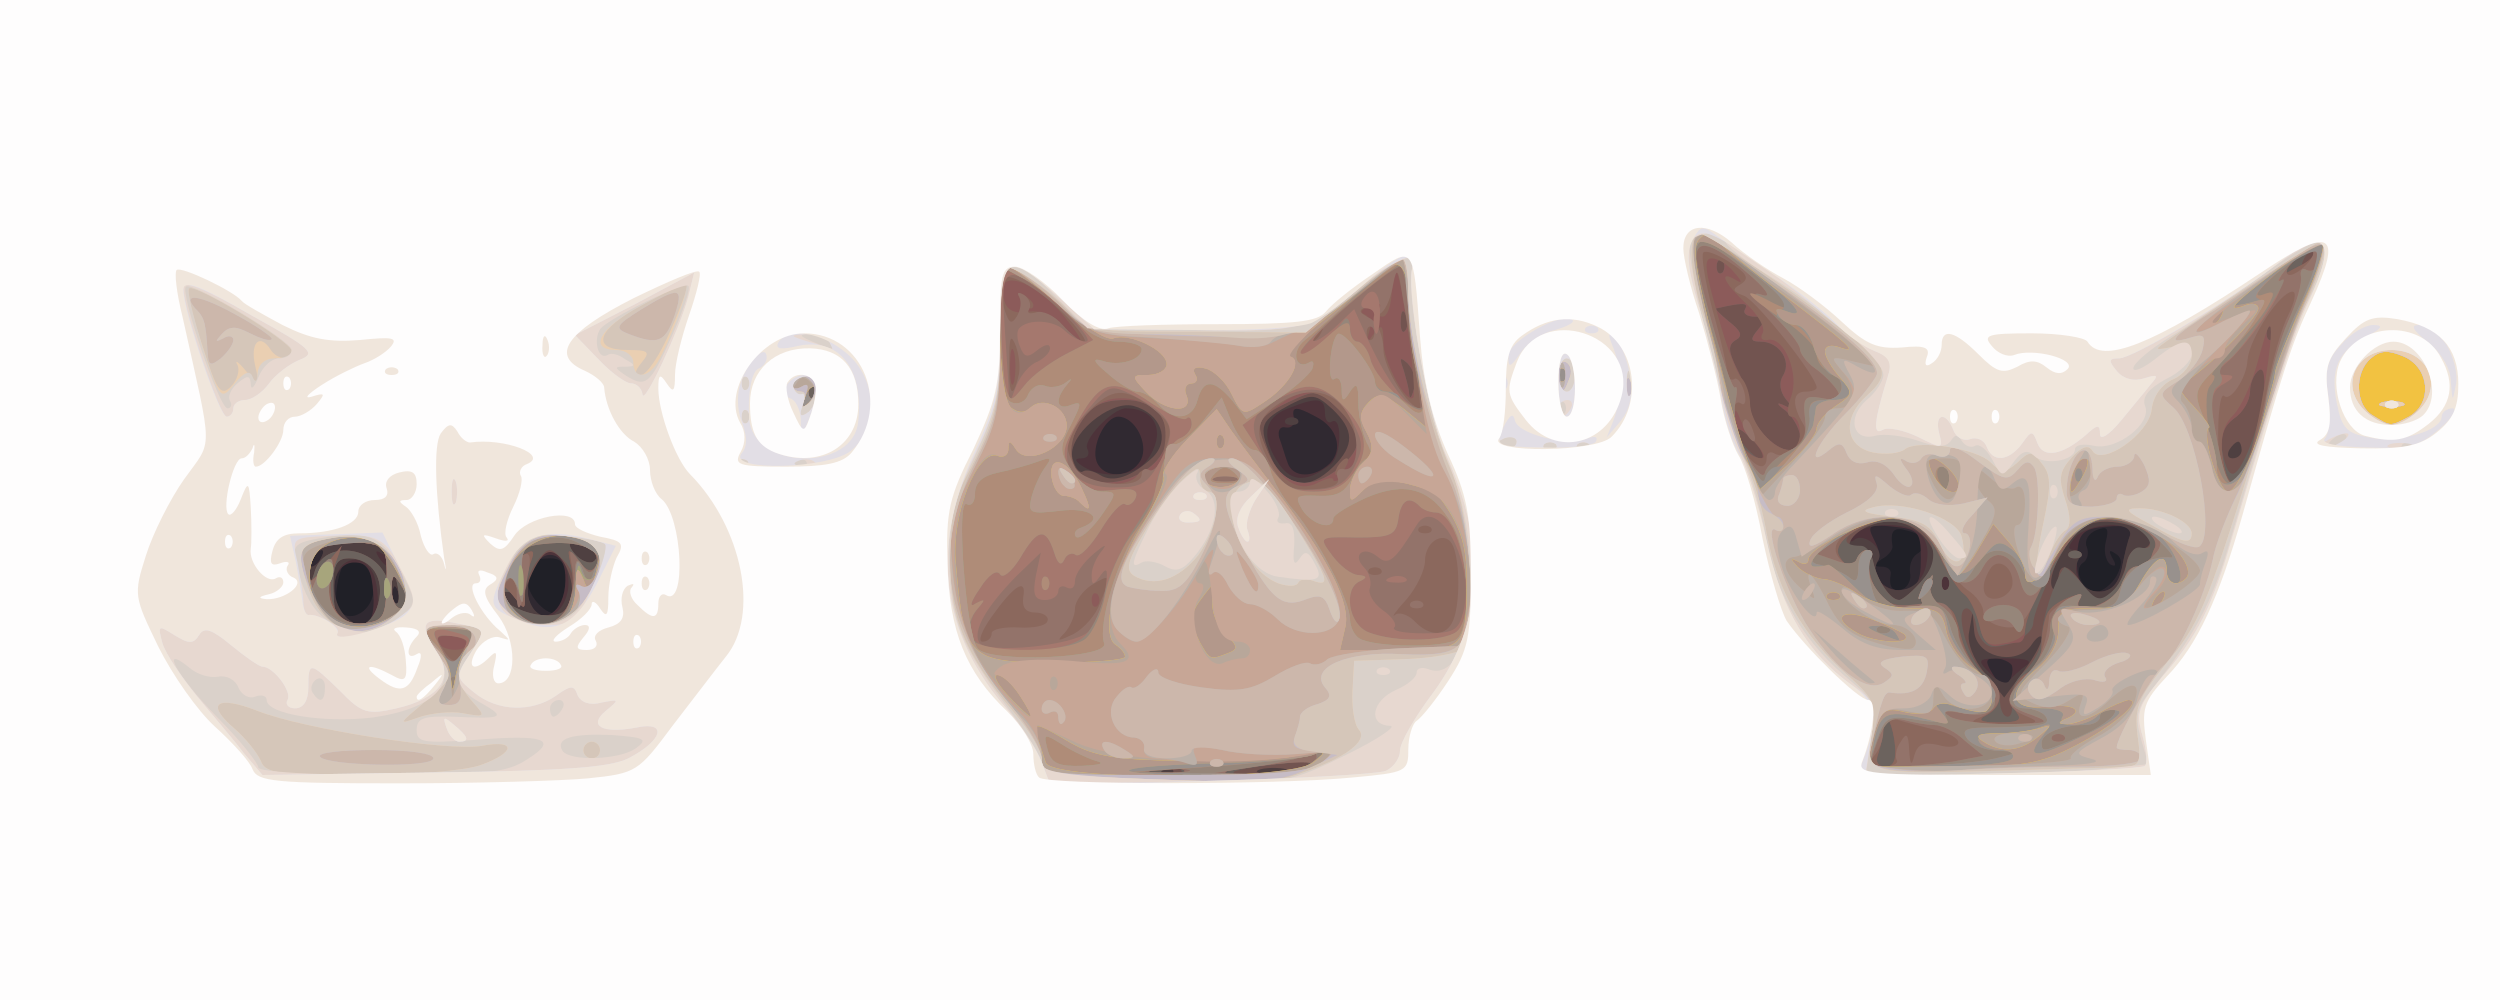 <!DOCTYPE svg PUBLIC "-//W3C//DTD SVG 20010904//EN" "http://www.w3.org/TR/2001/REC-SVG-20010904/DTD/svg10.dtd">
<svg version="1.0" xmlns="http://www.w3.org/2000/svg" width="300px" height="120px" viewBox="0 0 3000 1200" preserveAspectRatio="xMidYMid meet">
<rect x="0" y="0" width="3000" height="1200" fill="#333333" stroke="none"/>
<g id="layer101" fill="#202027" stroke="none">
 <path d="M0 600 l0 -600 1500 0 1500 0 0 600 0 600 -1500 0 -1500 0 0 -600z"/>
 </g>
<g id="layer102" fill="#302931" stroke="none">
 <path d="M0 600 l0 -600 1500 0 1500 0 0 600 0 600 -1500 0 -1500 0 0 -600z m448 111 c3 -21 -11 -40 -29 -41 -10 0 -21 49 -13 61 11 18 39 5 42 -20z m232 -12 c0 -22 -5 -29 -20 -29 -11 0 -20 2 -20 4 0 2 -3 11 -6 19 -6 17 23 50 37 42 5 -4 9 -19 9 -36z m1612 -12 c-1 -8 2 -18 8 -22 16 -10 12 -22 -10 -28 -18 -5 -22 -1 -19 19 0 4 -5 11 -13 15 -10 7 -10 9 0 9 6 0 11 3 11 8 -3 17 2 23 14 19 6 -2 11 -11 9 -20z m248 4 c7 -14 7 -22 -2 -27 -7 -5 -8 -3 -3 6 5 8 4 11 -3 7 -5 -4 -8 -16 -5 -27 4 -16 2 -19 -11 -14 -10 4 -15 13 -12 20 3 7 1 16 -4 19 -13 8 -1 35 16 35 7 0 18 -9 24 -19z"/>
 </g>
<g id="layer103" fill="#4d333a" stroke="none">
 <path d="M0 600 l0 -600 1500 0 1500 0 0 600 0 600 -1500 0 -1500 0 0 -600z m2414 198 c-3 -4 -12 -8 -20 -8 -12 0 -12 4 -2 20 8 13 15 16 19 8 4 -7 5 -16 3 -20z m-1966 -85 c-2 -30 -7 -38 -23 -38 -24 0 -33 38 -15 61 24 28 41 17 38 -23z m230 -9 c2 -21 -2 -33 -12 -37 -20 -8 -39 27 -31 54 10 31 39 19 43 -17z m-201 4 c-3 -8 -6 -5 -6 6 -1 11 2 17 5 13 3 -3 4 -12 1 -19z m1828 -38 c0 -32 -3 -35 -33 -38 -30 -3 -32 -2 -23 16 6 11 8 22 4 25 -13 13 8 38 29 35 19 -2 23 -9 23 -38z m241 13 c3 -16 8 -34 10 -41 3 -10 -5 -12 -29 -10 -26 2 -32 8 -34 28 -3 37 4 50 26 50 14 0 23 -9 27 -27z m-2161 -13 c3 -5 4 -10 1 -10 -3 0 -8 5 -11 10 -3 6 -4 10 -1 10 3 0 8 -4 11 -10z m984 -118 c10 -19 -7 -52 -27 -52 -16 0 -33 36 -26 54 8 21 41 20 53 -2z m227 4 c16 -17 9 -43 -17 -56 -24 -13 -30 -13 -26 3 1 6 -3 11 -10 10 -7 -2 -10 4 -8 12 3 8 7 22 10 30 6 19 32 19 51 1z"/>
 </g>
<g id="layer104" fill="#4f4041" stroke="none">
 <path d="M0 600 l0 -600 1500 0 1500 0 0 600 0 600 -1500 0 -1500 0 0 -600z m2431 199 c9 -6 2 -9 -23 -9 -36 0 -37 1 -20 18 9 10 20 14 23 9 4 -5 13 -13 20 -18z m-1979 -67 c3 -10 1 -28 -3 -41 -11 -29 -43 -24 -47 7 -6 42 40 73 50 34z m227 -14 c9 -24 -2 -58 -19 -58 -15 0 -32 39 -25 60 9 27 34 25 44 -2z m-202 -10 c-3 -8 -6 -5 -6 6 -1 11 2 17 5 13 3 -3 4 -12 1 -19z m1834 -28 c8 -34 -7 -50 -47 -50 -18 0 -36 6 -40 13 -4 6 -4 9 1 5 11 -10 37 11 29 24 -11 18 6 39 28 36 14 -2 25 -12 29 -28z m26 13 c-4 -3 -7 0 -7 7 0 7 3 10 7 7 3 -4 3 -10 0 -14z m209 -10 c3 -16 7 -34 10 -40 5 -19 -51 -16 -66 2 -9 11 -9 15 -1 15 7 0 9 5 6 10 -11 18 3 40 24 40 14 0 23 -9 27 -27z m-2161 -13 c3 -5 4 -10 1 -10 -3 0 -8 5 -11 10 -3 6 -4 10 -1 10 3 0 8 -4 11 -10z m85 6 c0 -3 -5 -8 -12 -12 -7 -4 -8 -3 -4 4 7 12 16 16 16 8z m1127 -119 c13 -10 14 -59 1 -51 -4 3 -8 -2 -8 -10 0 -19 -9 -20 -44 -6 -30 11 -33 35 -11 67 15 22 34 22 62 0z m-221 -4 c24 -33 12 -63 -25 -63 -16 0 -53 39 -46 49 3 6 0 11 -7 11 -9 0 -9 3 2 10 24 15 62 12 76 -7z"/>
 <path d="M1543 503 c4 -3 10 -3 14 0 3 4 0 7 -7 7 -7 0 -10 -3 -7 -7z"/>
 </g>
<g id="layer105" fill="#725450" stroke="none">
 <path d="M0 600 l0 -600 1500 0 1500 0 0 600 0 600 -1500 0 -1500 0 0 -600z m1407 323 c-4 -3 -10 -3 -14 0 -3 4 0 7 7 7 7 0 10 -3 7 -7z m136 0 c-7 -2 -21 -2 -30 0 -10 3 -4 5 12 5 17 0 24 -2 18 -5z m907 -157 c0 -5 -6 -2 -13 9 -19 25 -66 13 -68 -18 l-2 -22 -4 23 c-3 13 5 33 19 50 l23 29 23 -31 c12 -16 22 -34 22 -40z m-1996 -42 c8 -30 -8 -54 -35 -54 -15 0 -19 7 -19 33 0 38 6 47 31 47 10 0 19 -11 23 -26z m231 -4 c7 -23 -12 -63 -28 -57 -7 2 -17 19 -24 38 -7 19 -12 28 -12 22 -1 -7 -6 -13 -12 -13 -26 0 11 26 40 28 22 2 31 -3 36 -18z m-215 -41 c-10 -22 -19 -29 -40 -29 -43 0 -60 10 -59 34 1 16 2 17 6 4 11 -44 81 -32 90 15 4 17 8 26 11 19 2 -7 -1 -26 -8 -43z m1837 17 c14 -16 18 -28 11 -39 -15 -27 -44 -38 -72 -27 -26 9 -37 32 -14 28 6 -2 14 6 16 17 5 22 21 45 31 45 4 0 17 -11 28 -24z m231 12 c5 -7 12 -22 14 -33 2 -11 10 -19 16 -17 7 1 12 -3 12 -8 0 -17 -48 -30 -73 -21 -24 9 -55 66 -43 78 3 3 6 -1 6 -10 0 -23 12 -21 28 3 14 23 25 25 40 8z m-201 -15 c-4 -3 -7 0 -7 7 0 7 3 10 7 7 3 -4 3 -10 0 -14z m-1628 -34 c-22 -14 -33 -10 -19 6 7 8 17 12 22 9 6 -4 5 -10 -3 -15z m674 -110 c22 -21 10 -53 -23 -62 -29 -7 -80 37 -73 63 3 11 8 18 12 16 4 -3 13 -1 21 4 16 10 38 2 63 -21z m217 11 c26 -26 25 -44 -1 -69 -20 -18 -24 -19 -50 -6 -37 20 -39 25 -24 63 16 38 45 42 75 12z m1090 -20 c0 -5 -2 -10 -4 -10 -3 0 -8 5 -11 10 -3 6 -1 10 4 10 6 0 11 -4 11 -10z"/>
 <path d="M2483 663 c4 -3 10 -3 14 0 3 4 0 7 -7 7 -7 0 -10 -3 -7 -7z"/>
 </g>
<g id="layer106" fill="#6c635e" stroke="none">
 <path d="M0 600 l0 -600 1500 0 1500 0 0 600 0 600 -1500 0 -1500 0 0 -600z m1417 324 c-3 -3 -12 -4 -19 -1 -8 3 -5 6 6 6 11 1 17 -2 13 -5z m148 -4 c13 -6 2 -7 -30 -3 -27 3 -52 7 -54 9 -9 8 65 2 84 -6z m848 -78 c-2 -10 5 -26 16 -36 12 -11 21 -29 21 -42 0 -19 15 -67 27 -83 1 -2 11 7 22 20 16 20 21 21 34 10 9 -7 17 -22 19 -34 2 -12 9 -21 16 -20 22 5 12 -17 -12 -27 -41 -15 -66 -1 -92 53 -13 28 -24 56 -24 64 0 14 -27 30 -50 29 -8 -1 -16 -11 -18 -23 -2 -13 -7 -23 -12 -23 -16 0 2 64 22 78 10 7 18 22 18 33 0 10 4 19 9 19 5 0 7 -8 4 -18z m-1959 -118 c8 -30 -8 -54 -35 -54 -15 0 -19 7 -19 33 0 38 6 47 31 47 10 0 19 -11 23 -26z m232 -10 c5 -18 1 -31 -10 -42 -16 -16 -18 -16 -32 2 -8 11 -14 29 -15 40 0 12 -3 15 -6 9 -2 -7 -9 -13 -15 -13 -25 0 13 26 41 28 25 2 32 -2 37 -24z m-216 -35 c-10 -22 -19 -29 -40 -29 -43 0 -60 10 -59 34 1 16 2 17 6 4 11 -44 81 -32 90 15 4 17 8 26 11 19 2 -7 -1 -26 -8 -43z m1837 17 c36 -41 -9 -85 -67 -65 -29 11 -33 24 -7 24 7 0 13 9 15 20 5 22 20 45 31 45 4 0 17 -11 28 -24z m30 -3 c-4 -3 -7 0 -7 7 0 7 3 10 7 7 3 -4 3 -10 0 -14z m-1628 -34 c-22 -14 -33 -10 -19 6 7 8 17 12 22 9 6 -4 5 -10 -3 -15z m666 -95 c44 -29 27 -84 -24 -84 -32 0 -45 8 -60 38 -27 50 30 81 84 46z m233 -3 c29 -25 28 -42 -3 -71 -24 -23 -26 -23 -60 -7 -39 19 -41 26 -20 67 18 35 49 39 83 11z m1089 -18 c19 -44 28 -107 14 -99 -6 4 -11 16 -11 26 0 10 -9 25 -19 32 -14 10 -18 21 -14 41 7 34 15 34 30 0z m-577 4 c0 -2 -10 -12 -21 -23 -22 -19 -22 -19 -10 4 10 18 31 31 31 19z m40 -23 c0 -9 -8 -23 -17 -31 -11 -8 -12 -11 -3 -7 12 6 13 5 3 -7 -7 -9 -9 -20 -3 -29 10 -17 -5 -40 -27 -40 -13 0 -13 -3 -3 -15 10 -12 9 -15 -4 -15 -10 0 -15 -4 -12 -9 5 -8 -3 -8 -34 -1 -3 0 4 7 15 16 14 11 17 17 8 22 -10 6 -9 14 2 36 8 16 15 35 15 44 0 20 29 52 47 52 7 0 13 -7 13 -16z m-471 -88 c-9 -8 -10 -7 -5 7 3 10 7 24 7 30 1 7 3 4 6 -7 3 -10 -1 -23 -8 -30z m1038 -43 c-4 -3 -7 0 -7 7 0 7 3 10 7 7 3 -4 3 -10 0 -14z m-1040 -15 c-3 -8 -6 -5 -6 6 -1 11 2 17 5 13 3 -3 4 -12 1 -19z m380 -65 c-4 -3 -7 0 -7 7 0 7 3 10 7 7 3 -4 3 -10 0 -14z m708 -3 c3 -5 4 -10 1 -10 -3 0 -8 5 -11 10 -3 6 -4 10 -1 10 3 0 8 -4 11 -10z"/>
 <path d="M2483 663 c4 -3 10 -3 14 0 3 4 0 7 -7 7 -7 0 -10 -3 -7 -7z"/>
 </g>
<g id="layer107" fill="#8c5b5a" stroke="none">
 <path d="M0 600 l0 -600 1500 0 1500 0 0 600 0 600 -1500 0 -1500 0 0 -600z m1418 323 c-10 -2 -26 -2 -35 0 -10 3 -2 5 17 5 19 0 27 -2 18 -5z m152 -3 c10 -6 -3 -7 -40 -3 -30 3 -57 7 -59 9 -10 9 85 3 99 -6z m704 -26 c-3 -29 -14 -46 -14 -21 0 8 -3 22 -6 31 -4 10 -1 16 9 16 9 0 13 -8 11 -26z m146 -39 c-12 -15 -4 -41 16 -49 8 -3 14 -18 14 -33 0 -15 4 -33 8 -39 9 -14 45 -27 37 -14 -3 6 -1 10 5 10 21 0 50 -21 50 -35 0 -8 7 -15 15 -15 8 0 15 -2 15 -4 0 -2 2 -11 6 -19 8 -22 -50 -43 -81 -29 -22 10 -75 102 -75 130 0 7 -3 12 -7 13 -5 0 -16 2 -25 4 -12 2 -19 -6 -23 -26 -4 -16 -12 -32 -18 -36 -7 -5 -20 -25 -29 -45 -11 -23 -27 -40 -42 -44 -32 -8 -87 21 -80 41 7 17 24 20 24 5 0 -5 5 -10 11 -10 5 0 7 5 3 11 -3 6 -1 21 6 34 10 19 20 23 53 22 40 -2 41 -1 50 36 5 20 18 42 28 48 23 12 25 35 3 47 -12 6 -8 9 15 9 23 0 28 -3 21 -12z m-1956 -155 c1 -40 -2 -45 -23 -48 -40 -6 -71 7 -71 29 0 21 1 21 20 -2 l20 -24 -9 25 c-13 39 3 72 35 68 25 -3 27 -7 28 -48z m216 29 c7 -11 9 -33 6 -47 -6 -25 -5 -26 8 -9 10 13 16 15 21 6 4 -6 1 -15 -6 -20 -20 -13 -77 -11 -85 3 -5 7 -3 8 6 3 10 -6 12 -4 7 9 -4 10 -7 27 -7 39 0 20 0 20 -15 1 -8 -10 -15 -15 -15 -10 0 17 33 46 51 46 10 0 23 -9 29 -21z m-190 -6 c0 -5 -5 -15 -10 -23 -8 -12 -10 -11 -10 8 0 12 5 22 10 22 6 0 10 -3 10 -7z m885 -159 c44 -29 27 -84 -24 -84 -32 0 -45 8 -60 38 -27 50 30 81 84 46z m233 -3 c29 -25 28 -42 -3 -71 -24 -23 -26 -23 -60 -7 -39 19 -41 26 -20 67 18 35 49 39 83 11z m1089 -8 c18 -43 27 -117 14 -109 -6 4 -11 16 -11 26 0 10 -8 25 -19 32 -13 10 -17 21 -14 46 6 39 14 41 30 5z m-592 -23 c-10 -11 -20 -18 -23 -15 -7 6 18 35 31 35 5 0 2 -9 -8 -20z m55 -6 c0 -9 -8 -23 -17 -31 -11 -8 -12 -11 -3 -7 12 6 13 5 3 -7 -7 -9 -9 -20 -3 -29 10 -17 -5 -40 -27 -40 -13 0 -13 -3 -3 -15 10 -12 9 -15 -4 -15 -10 0 -15 -4 -12 -9 5 -8 -3 -8 -34 -1 -3 0 4 7 15 16 14 11 17 17 8 22 -10 6 -9 14 2 36 8 16 15 35 15 44 0 20 29 52 47 52 7 0 13 -7 13 -16z m-1183 -61 c-4 -3 -7 0 -7 7 0 7 3 10 7 7 3 -4 3 -10 0 -14z m712 -27 c-9 -8 -10 -7 -5 7 3 10 7 24 7 30 1 7 3 4 6 -7 3 -10 -1 -23 -8 -30z m1038 -43 c-4 -3 -7 0 -7 7 0 7 3 10 7 7 3 -4 3 -10 0 -14z m-1040 -15 c-3 -8 -6 -5 -6 6 -1 11 2 17 5 13 3 -3 4 -12 1 -19z m380 -65 c-4 -3 -7 0 -7 7 0 7 3 10 7 7 3 -4 3 -10 0 -14z m709 -11 c-4 -3 -14 2 -24 12 -16 18 -16 18 6 6 13 -6 21 -14 18 -18z"/>
 <path d="M2306 707 c3 -10 9 -15 12 -12 3 3 0 11 -7 18 -10 9 -11 8 -5 -6z"/>
 </g>
<g id="layer108" fill="#8b685d" stroke="none">
 <path d="M0 600 l0 -600 1500 0 1500 0 0 600 0 600 -1500 0 -1500 0 0 -600z m1418 323 c-10 -2 -26 -2 -35 0 -10 3 -2 5 17 5 19 0 27 -2 18 -5z m152 -3 c10 -6 -3 -7 -40 -3 -30 3 -57 7 -59 9 -10 9 85 3 99 -6z m704 -26 c-3 -29 -14 -46 -14 -21 0 8 -3 22 -6 31 -4 10 -1 16 9 16 9 0 13 -8 11 -26z m146 -39 c-12 -15 -4 -41 16 -49 8 -3 14 -18 14 -33 0 -15 4 -33 8 -39 9 -14 45 -27 37 -14 -3 6 -1 10 5 10 21 0 50 -21 50 -35 0 -8 7 -15 15 -15 8 0 15 -2 15 -4 0 -2 2 -11 6 -19 8 -22 -50 -43 -81 -29 -22 10 -75 102 -75 129 0 6 -11 13 -25 15 -20 4 -25 0 -30 -23 -4 -16 -12 -32 -18 -36 -7 -5 -20 -25 -29 -45 -11 -23 -27 -40 -42 -44 -32 -8 -87 21 -80 41 7 17 24 20 24 5 0 -5 5 -10 11 -10 5 0 7 5 3 11 -3 6 -1 21 6 34 10 19 20 23 53 22 40 -2 41 -1 50 36 5 20 18 42 28 48 23 12 25 35 3 47 -12 6 -8 9 15 9 23 0 28 -3 21 -12z m-1860 -83 c0 -4 -9 -8 -20 -9 -11 -1 -18 2 -15 8 7 11 35 12 35 1z m-96 -72 c1 -40 -2 -45 -23 -48 -40 -6 -71 7 -71 29 0 21 1 21 20 -2 l20 -24 -9 25 c-13 39 3 72 35 68 25 -3 27 -7 28 -48z m216 29 c7 -11 9 -33 6 -47 -6 -25 -5 -26 8 -9 10 13 16 15 21 6 4 -6 1 -15 -6 -20 -20 -13 -77 -11 -85 3 -5 7 -3 8 6 3 10 -6 12 -4 7 9 -4 10 -7 27 -7 39 0 20 0 20 -15 1 -8 -10 -15 -15 -15 -10 0 17 33 46 51 46 10 0 23 -9 29 -21z m-190 -6 c0 -5 -5 -15 -10 -23 -8 -12 -10 -11 -10 8 0 12 5 22 10 22 6 0 10 -3 10 -7z m827 -10 c-4 -3 -7 0 -7 7 0 7 3 10 7 7 3 -4 3 -10 0 -14z m283 -137 c0 3 7 1 15 -6 21 -18 19 -50 -7 -77 -26 -28 -45 -29 -77 -4 -23 17 -23 21 -11 50 15 38 38 53 62 40 10 -5 18 -7 18 -3z m-235 -6 c4 -6 10 -8 15 -5 12 7 24 -40 16 -60 -8 -22 -47 -34 -72 -23 -30 14 -47 54 -34 79 11 20 64 27 75 9z m1332 -17 c12 -29 33 -155 27 -162 -2 -2 -8 18 -15 44 -7 26 -20 54 -29 63 -12 12 -16 27 -13 50 6 39 14 41 30 5z m-589 -20 c-9 -10 -18 -25 -21 -33 -4 -11 -6 -9 -6 6 -1 21 16 44 33 44 5 0 2 -8 -6 -17z m52 -13 c0 -11 -4 -20 -10 -20 -6 0 -6 -9 -1 -23 11 -28 -8 -74 -28 -69 -7 1 -9 -2 -6 -8 4 -6 -5 -22 -19 -35 -27 -25 -35 -42 -13 -29 8 5 8 2 -2 -9 -7 -9 -19 -17 -27 -17 -10 0 -8 15 7 67 10 37 23 71 29 77 5 5 10 19 10 30 0 23 27 56 47 56 7 0 13 -9 13 -20z m-1183 -57 c-4 -3 -7 0 -7 7 0 7 3 10 7 7 3 -4 3 -10 0 -14z m713 -63 c-11 -80 -20 -102 -20 -52 0 18 -5 32 -11 32 -5 0 -7 -4 -4 -10 4 -6 -1 -7 -11 -3 -10 4 -13 8 -7 10 7 3 9 12 6 21 -4 15 -3 15 6 2 9 -12 11 -10 11 10 0 25 28 76 36 67 2 -2 0 -37 -6 -77z m-473 23 c-3 -10 -5 -2 -5 17 0 19 2 27 5 18 2 -10 2 -26 0 -35z m61 -42 c-39 -49 -89 -61 -72 -18 3 10 14 14 28 11 14 -2 30 4 41 16 27 30 30 24 3 -9z m1498 -79 c-4 -3 -14 2 -24 12 -16 18 -16 18 6 6 13 -6 21 -14 18 -18z"/>
 <path d="M2306 707 c3 -10 9 -15 12 -12 3 3 0 11 -7 18 -10 9 -11 8 -5 -6z"/>
 <path d="M1605 560 c3 -5 8 -10 11 -10 3 0 2 5 -1 10 -3 6 -8 10 -11 10 -3 0 -2 -4 1 -10z"/>
 <path d="M1224 358 c-4 -7 -3 -8 4 -4 7 4 12 9 12 12 0 8 -9 4 -16 -8z"/>
 </g>
<g id="layer109" fill="#93736a" stroke="none">
 <path d="M0 600 l0 -600 1500 0 1500 0 0 600 0 600 -1500 0 -1500 0 0 -600z m1418 323 c-10 -2 -26 -2 -35 0 -10 3 -2 5 17 5 19 0 27 -2 18 -5z m152 -3 c10 -6 -3 -7 -40 -3 -30 3 -57 7 -59 9 -10 9 85 3 99 -6z m706 -8 c-2 -4 -1 -14 5 -22 7 -12 9 -9 10 10 1 18 3 20 6 7 4 -14 11 -17 29 -13 13 4 24 2 24 -3 0 -5 -12 -12 -27 -15 -16 -4 -36 -9 -45 -12 -13 -4 -18 0 -18 13 0 11 -5 24 -12 31 -9 9 -7 12 11 12 12 0 20 -4 17 -8z m157 -52 c-28 -11 -29 -24 -3 -48 16 -15 26 -38 29 -74 1 -4 11 -12 22 -19 15 -8 19 -8 15 0 -4 6 -2 11 4 11 21 0 50 -21 50 -35 0 -8 7 -15 15 -15 8 0 15 -2 15 -4 0 -2 2 -11 6 -19 3 -9 -6 -19 -26 -27 -47 -19 -75 -2 -107 68 -23 51 -29 58 -50 54 -12 -2 -23 -10 -23 -18 0 -7 -8 -19 -19 -26 -10 -7 -26 -28 -35 -45 -19 -37 -49 -49 -88 -34 -33 12 -44 29 -28 44 10 9 14 9 17 0 3 -7 9 -13 14 -13 6 0 7 5 3 11 -3 6 -1 22 6 35 11 20 19 23 51 19 37 -5 38 -4 49 35 6 22 20 44 30 50 27 14 25 39 -2 50 -18 7 -13 9 27 9 40 0 45 -2 28 -9z m-1873 -90 c0 -3 -9 -6 -20 -7 -17 -1 -18 1 -8 17 9 14 14 16 20 7 4 -7 8 -14 8 -17z m630 -10 c0 -5 15 -8 33 -7 17 1 33 -2 34 -8 2 -5 -5 -10 -15 -10 -11 0 -16 -6 -14 -19 4 -23 -11 -14 -38 24 -12 17 -17 30 -11 30 6 0 11 -4 11 -10z m130 -36 c14 -35 13 -36 -10 -22 -11 7 -20 20 -20 28 0 9 -6 22 -12 29 -11 11 -9 11 10 2 13 -7 27 -23 32 -37z m424 20 c8 -20 8 -68 0 -88 -8 -21 -34 -8 -34 17 0 11 -10 32 -22 46 -13 14 -19 23 -14 19 4 -4 15 -1 23 7 19 20 39 19 47 -1z m-1280 -44 c1 -40 -2 -45 -23 -48 -41 -6 -71 7 -71 30 0 21 0 21 16 2 15 -18 15 -18 10 5 -8 36 11 63 41 59 23 -3 26 -7 27 -48z m217 29 c6 -12 9 -33 6 -47 -5 -24 -4 -25 8 -9 9 13 15 15 20 6 4 -6 1 -15 -6 -20 -20 -13 -77 -11 -85 3 -4 7 -3 8 4 4 8 -5 10 3 5 26 -7 41 -13 49 -13 18 0 -18 -3 -21 -12 -12 -9 9 -7 16 7 32 23 26 51 26 66 -1z m-191 -6 c0 -5 -5 -15 -10 -23 -8 -12 -10 -11 -10 8 0 12 5 22 10 22 6 0 10 -3 10 -7z m1925 -23 c1 -20 -18 -32 -27 -17 -13 21 -9 39 10 35 9 -2 17 -10 17 -18z m-758 -17 c-4 -3 -10 -3 -14 0 -3 4 0 7 7 7 7 0 10 -3 7 -7z m60 -50 c-4 -3 -10 -3 -14 0 -3 4 0 7 7 7 7 0 10 -3 7 -7z m-112 -60 c-2 -7 1 -12 8 -10 18 3 20 -42 3 -69 -19 -28 -51 -31 -84 -8 -26 18 -28 36 -5 75 14 23 23 28 50 26 22 -1 32 -6 28 -14z m-235 -4 c0 -5 4 -8 9 -5 5 3 14 -7 19 -24 10 -26 8 -32 -15 -50 -33 -26 -49 -25 -78 5 -28 27 -30 37 -15 66 12 21 80 28 80 8z m1328 -17 c6 -16 17 -55 23 -87 6 -33 17 -72 25 -87 8 -16 10 -28 5 -28 -15 0 -52 57 -54 82 -1 22 -21 51 -28 43 -7 -6 -10 59 -4 83 7 30 18 28 33 -6z m-578 -3 c0 -5 4 -8 9 -5 15 10 45 -20 35 -35 -14 -23 -13 -39 2 -39 8 0 14 -2 14 -5 0 -13 -72 -104 -87 -110 -14 -5 -15 -8 -4 -14 11 -7 7 -13 -13 -26 -15 -10 -29 -15 -32 -12 -3 3 2 34 11 69 10 34 17 68 18 75 0 7 4 10 8 8 3 -3 9 4 12 15 3 11 1 18 -4 14 -13 -8 -11 33 3 56 14 22 28 26 28 9z m-422 -106 c-4 -27 -11 -66 -15 -88 -5 -33 -7 -35 -11 -15 -2 14 -8 30 -14 35 -8 7 -9 6 -4 -2 5 -9 2 -11 -10 -6 -15 5 -15 7 0 15 9 5 16 21 16 37 0 22 30 71 44 71 1 0 -1 -21 -6 -47z m-721 20 c-4 -3 -7 0 -7 7 0 7 3 10 7 7 3 -4 3 -10 0 -14z m245 -11 c3 -9 1 -26 -3 -37 -6 -15 -8 -11 -8 18 -1 40 4 48 11 19z m60 -70 c-30 -32 -71 -57 -79 -48 -3 3 -2 17 1 33 6 20 9 24 16 13 5 -8 6 -18 3 -24 -3 -5 -1 -6 6 -2 6 4 9 12 6 17 -3 5 0 6 8 4 7 -3 22 3 32 15 10 11 21 20 26 20 4 0 -5 -13 -19 -28z m303 18 c3 -5 4 -10 1 -10 -3 0 -8 5 -11 10 -3 6 -4 10 -1 10 3 0 8 -4 11 -10z m62 -7 c-4 -3 -7 0 -7 7 0 7 3 10 7 7 3 -4 3 -10 0 -14z m1123 -78 c7 -8 8 -15 2 -15 -5 0 -15 7 -22 15 -7 8 -8 15 -2 15 5 0 15 -7 22 -15z"/>
 <path d="M2306 707 c3 -10 9 -15 12 -12 3 3 0 11 -7 18 -10 9 -11 8 -5 -6z"/>
 <path d="M1693 723 c4 -3 10 -3 14 0 3 4 0 7 -7 7 -7 0 -10 -3 -7 -7z"/>
 <path d="M2095 519 c-4 -6 -5 -12 -2 -15 2 -3 7 2 10 11 7 17 1 20 -8 4z"/>
 </g>
<g id="layer110" fill="#a5786e" stroke="none">
 <path d="M0 600 l0 -600 1500 0 1500 0 0 600 0 600 -1500 0 -1500 0 0 -600z m1423 323 c-13 -2 -33 -2 -45 0 -13 2 -3 4 22 4 25 0 35 -2 23 -4z m141 1 c9 -3 16 -10 16 -16 0 -5 -5 -6 -11 -2 -6 3 -34 10 -63 14 l-51 8 47 1 c25 0 53 -2 62 -5z m779 -10 l37 -7 -22 -18 c-11 -11 -28 -19 -37 -19 -9 0 -25 -3 -36 -6 -16 -4 -23 2 -32 25 -11 31 -11 31 20 31 18 0 49 -3 70 -6z m134 -31 c-4 -3 -10 -3 -14 0 -3 4 0 7 7 7 7 0 10 -3 7 -7z m-39 -25 c-34 -12 -35 -18 -3 -52 14 -15 25 -38 25 -51 0 -15 9 -29 21 -36 16 -8 20 -8 14 1 -5 8 0 11 16 8 13 -1 28 -13 34 -25 5 -13 13 -23 18 -23 5 0 15 -6 22 -14 17 -17 5 -31 -37 -41 -35 -9 -67 10 -84 50 -18 44 -32 52 -40 21 -8 -32 -31 -40 -44 -16 -15 29 -36 24 -50 -10 -22 -54 -68 -62 -127 -23 l-25 17 23 8 c15 6 25 5 27 -1 2 -6 8 -11 13 -11 6 0 7 5 3 11 -11 19 18 59 43 59 13 0 22 -4 19 -8 -2 -4 0 -14 6 -22 8 -13 9 -13 5 1 -3 8 3 21 14 27 10 7 19 21 19 32 0 10 11 31 24 45 33 35 24 59 -18 51 -22 -4 -27 -3 -16 4 8 5 40 9 70 9 49 -1 52 -2 28 -11z m-1878 -88 c0 -3 -9 -6 -20 -7 -17 -2 -19 1 -9 19 9 17 13 18 20 7 5 -8 9 -16 9 -19z m746 -12 c8 -7 16 -29 20 -48 4 -26 3 -31 -5 -20 -9 13 -11 13 -11 0 0 -9 6 -22 13 -30 6 -8 2 -6 -10 4 -13 11 -23 25 -23 33 0 8 -4 11 -10 8 -5 -3 -10 -1 -10 4 0 6 -7 11 -16 11 -13 0 -15 -7 -11 -29 l6 -28 -30 29 c-36 37 -52 65 -44 79 9 14 114 4 131 -13z m450 -24 c15 -58 -32 -143 -56 -104 -27 44 -34 49 -47 38 -17 -14 -31 -2 -16 13 6 6 9 17 7 24 -3 7 4 19 15 27 12 8 18 18 14 21 -3 4 12 7 35 7 37 0 42 -3 48 -26z m-1292 -34 c1 -40 -2 -45 -23 -48 -45 -7 -71 6 -70 36 0 26 1 26 9 5 12 -29 24 -30 17 -1 -9 33 10 60 40 56 23 -3 26 -7 27 -48z m216 31 c5 -11 10 -30 10 -43 0 -17 3 -19 9 -9 7 10 10 10 16 1 11 -18 -15 -31 -55 -28 -34 3 -35 4 -33 43 2 31 0 35 -5 15 -6 -18 -10 -21 -16 -12 -10 17 21 52 45 52 10 0 23 -9 29 -19z m-190 -8 c0 -5 -5 -15 -10 -23 -8 -12 -10 -11 -10 8 0 12 5 22 10 22 6 0 10 -3 10 -7z m903 -171 c21 -38 14 -53 -34 -78 -26 -13 -29 -12 -53 17 -44 52 -30 94 31 94 33 0 40 -4 56 -33z m232 9 c11 -22 11 -30 -1 -53 -21 -40 -43 -49 -82 -33 -43 19 -47 35 -22 78 19 31 26 36 56 35 27 -1 38 -7 49 -27z m-142 12 c-7 -2 -19 -2 -25 0 -7 3 -2 5 12 5 14 0 19 -2 13 -5z m662 -31 c19 -9 24 -18 21 -40 -3 -26 0 -28 22 -24 19 4 23 2 17 -9 -5 -8 -17 -20 -27 -27 -10 -7 -18 -18 -18 -23 0 -6 -15 -24 -32 -41 -24 -22 -27 -29 -13 -24 12 4 4 -8 -20 -28 -40 -35 -61 -41 -59 -15 4 33 41 159 46 154 3 -3 3 6 0 20 -2 15 3 41 14 61 11 20 20 29 22 21 2 -8 14 -19 27 -25z m554 11 c7 -16 17 -50 21 -78 5 -27 16 -68 26 -90 10 -22 17 -46 15 -54 -1 -7 2 -10 7 -7 6 3 12 -1 16 -9 3 -9 0 -15 -8 -15 -16 0 -48 34 -40 43 6 6 -41 74 -66 94 -13 11 -13 12 0 13 12 0 12 3 -2 11 -13 7 -16 18 -12 42 15 88 22 96 43 50z m-994 -80 c-4 -10 -10 -48 -12 -85 -3 -38 -9 -68 -13 -68 -11 0 -109 84 -104 89 2 2 14 -5 27 -17 l22 -21 19 42 c23 48 45 77 59 77 5 0 6 -8 2 -17z m-728 -10 c-4 -3 -7 0 -7 7 0 7 3 10 7 7 3 -4 3 -10 0 -14z m268 -29 c8 -4 15 -11 15 -16 0 -6 -6 -5 -15 2 -12 10 -16 9 -21 -4 -4 -9 -4 -19 -1 -22 11 -12 42 -10 55 3 7 7 19 13 25 13 17 -1 -69 -80 -87 -80 -11 0 -14 12 -11 53 2 28 4 63 5 77 l1 25 9 -23 c5 -12 16 -25 25 -28z"/>
 <path d="M2416 751 c-4 -7 -14 -10 -22 -7 -8 3 -14 1 -14 -3 0 -13 25 -20 40 -11 7 4 10 14 8 21 -3 10 -6 10 -12 0z"/>
 <path d="M1668 693 c7 -3 16 -2 19 1 4 3 -2 6 -13 5 -11 0 -14 -3 -6 -6z"/>
 <path d="M1649 393 c-1 -5 -1 -11 0 -15 0 -5 -4 -8 -10 -8 -5 0 -7 -4 -4 -10 11 -18 21 -11 21 15 0 23 -5 34 -7 18z"/>
 </g>
<g id="layer111" fill="#96867a" stroke="none">
 <path d="M0 600 l0 -600 1500 0 1500 0 0 600 0 600 -1500 0 -1500 0 0 -600z m1423 323 c-13 -2 -33 -2 -45 0 -13 2 -3 4 22 4 25 0 35 -2 23 -4z m141 1 c9 -3 16 -10 16 -16 0 -5 -5 -6 -11 -2 -6 3 -34 10 -63 14 l-51 8 47 1 c25 0 53 -2 62 -5z m779 -10 l37 -7 -22 -18 c-11 -11 -28 -19 -37 -19 -9 0 -25 -3 -36 -6 -16 -4 -23 2 -32 25 -11 31 -11 31 20 31 18 0 49 -3 70 -6z m134 -31 c-4 -3 -10 -3 -14 0 -3 4 0 7 7 7 7 0 10 -3 7 -7z m-39 -25 c-34 -12 -35 -18 -3 -52 14 -15 25 -38 25 -51 0 -15 9 -29 21 -36 16 -8 20 -8 14 1 -5 8 0 11 16 8 13 -1 28 -13 34 -25 5 -13 13 -23 18 -23 5 0 15 -6 22 -14 17 -17 5 -31 -37 -41 -35 -9 -67 10 -84 50 -18 44 -32 52 -40 21 -8 -32 -31 -40 -44 -16 -15 29 -36 24 -50 -10 -22 -54 -68 -62 -127 -23 l-25 17 23 8 c15 6 25 5 27 -1 2 -6 8 -11 13 -11 6 0 7 5 3 11 -11 19 18 59 43 59 13 0 22 -4 19 -8 -2 -4 0 -14 6 -22 8 -13 9 -13 5 1 -3 8 3 21 14 27 10 7 19 21 19 32 0 10 11 31 24 45 33 35 24 59 -18 51 -22 -4 -27 -3 -16 4 8 5 40 9 70 9 49 -1 52 -2 28 -11z m-1891 -99 c-29 -8 -31 -5 -17 21 11 21 12 21 25 3 12 -16 11 -19 -8 -24z m756 3 c9 -10 20 -33 23 -52 4 -18 19 -51 33 -73 14 -21 26 -42 27 -46 3 -28 18 -60 30 -65 8 -3 14 -11 14 -17 0 -7 -3 -10 -6 -7 -3 4 -22 -5 -42 -18 -46 -32 -61 -28 -88 20 -21 37 -21 41 -6 64 12 19 22 23 48 20 23 -3 30 0 27 9 -3 7 -9 11 -13 8 -4 -3 -17 11 -29 31 -12 19 -25 33 -30 30 -5 -4 -12 0 -14 6 -4 8 -8 4 -12 -9 -10 -31 -20 -29 -41 7 -10 16 -21 25 -24 19 -4 -6 -14 1 -24 17 -12 17 -13 24 -5 18 12 -6 12 -5 1 8 -7 8 -10 23 -6 32 9 24 115 23 137 -2z m445 -4 c26 -22 6 -143 -25 -143 -6 0 -15 -3 -19 -7 -13 -14 -23 -8 -26 15 -3 19 -9 22 -49 22 -47 -1 -47 -1 -30 22 9 12 23 23 31 23 10 1 11 3 3 7 -22 8 -15 53 10 62 31 12 89 11 105 -1z m-1284 -58 c1 -40 -2 -45 -23 -48 -45 -7 -71 6 -70 36 0 26 1 26 9 5 12 -29 24 -30 17 -1 -9 33 10 60 40 56 23 -3 26 -7 27 -48z m216 31 c5 -11 10 -30 10 -43 0 -17 3 -19 9 -9 7 10 10 10 16 1 11 -18 -15 -31 -55 -28 -34 3 -35 4 -33 43 2 31 0 35 -5 15 -6 -18 -10 -21 -16 -12 -10 17 21 52 45 52 10 0 23 -9 29 -19z m-190 -8 c0 -5 -5 -15 -10 -23 -8 -12 -10 -11 -10 8 0 12 5 22 10 22 6 0 10 -3 10 -7z m1136 -158 c19 -28 13 -53 -20 -84 -27 -25 -48 -23 -89 10 l-26 19 26 40 c22 33 32 40 60 40 24 0 37 -7 49 -25z m-143 8 c-7 -2 -19 -2 -25 0 -7 3 -2 5 12 5 14 0 19 -2 13 -5z m662 -31 c19 -9 24 -18 21 -40 -3 -26 0 -28 22 -24 19 4 23 2 17 -9 -5 -8 -17 -20 -27 -27 -10 -7 -18 -18 -18 -23 0 -6 -15 -24 -32 -41 -24 -22 -27 -29 -13 -24 12 4 4 -8 -20 -28 -40 -35 -61 -41 -59 -15 4 33 41 159 46 154 3 -3 3 6 0 20 -2 15 3 41 14 61 11 20 20 29 22 21 2 -8 14 -19 27 -25z m554 11 c7 -16 17 -50 21 -78 5 -27 16 -68 26 -90 10 -22 17 -46 15 -54 -1 -7 2 -10 7 -7 6 3 12 -1 16 -9 8 -23 -18 -18 -40 7 -10 12 -13 18 -6 14 16 -10 -48 87 -65 97 -7 5 -11 12 -8 17 3 5 1 11 -5 15 -5 3 -7 20 -4 38 15 88 22 96 43 50z m-994 -80 c-4 -10 -10 -48 -12 -85 -3 -38 -9 -68 -13 -68 -12 0 -120 93 -120 104 0 9 38 -19 52 -39 4 -6 8 -2 8 8 0 9 4 17 9 17 5 0 13 10 16 23 7 22 42 56 59 57 4 0 5 -8 1 -17z m-728 -10 c-4 -3 -7 0 -7 7 0 7 3 10 7 7 3 -4 3 -10 0 -14z m302 -38 l33 -17 -28 -30 c-16 -16 -41 -36 -56 -44 l-27 -14 0 63 c1 34 3 71 6 81 5 19 6 19 22 -1 9 -12 31 -28 50 -38z"/>
 <path d="M2416 751 c-4 -7 -14 -10 -22 -7 -8 3 -14 1 -14 -3 0 -13 25 -20 40 -11 7 4 10 14 8 21 -3 10 -6 10 -12 0z"/>
 <path d="M1250 700 c0 -7 3 -10 7 -7 3 4 3 10 0 14 -4 3 -7 0 -7 -7z"/>
 </g>
<g id="layer112" fill="#af8c78" stroke="none">
 <path d="M0 600 l0 -600 1500 0 1500 0 0 600 0 600 -1500 0 -1500 0 0 -600z m1576 314 c19 -15 19 -16 -1 -8 -11 4 -65 10 -120 14 l-100 7 101 1 c78 2 104 -1 120 -14z m819 -4 c29 -7 29 -8 4 -9 -15 0 -32 -7 -38 -14 -8 -11 -3 -14 27 -14 63 -1 73 -3 67 -13 -3 -5 -15 -10 -25 -10 -24 0 -16 -27 15 -52 11 -9 20 -28 20 -45 0 -26 2 -28 37 -25 33 3 38 0 43 -21 6 -23 35 -41 60 -38 6 1 -3 -10 -18 -24 -15 -14 -39 -25 -53 -25 -27 0 -74 40 -74 64 0 27 -20 28 -32 2 -13 -31 -43 -34 -58 -6 -15 27 -28 25 -36 -5 -7 -29 -39 -55 -69 -55 -11 0 -38 12 -60 27 -34 23 -37 28 -20 31 11 2 26 9 33 14 9 8 12 5 12 -11 0 -11 5 -21 11 -21 5 0 8 4 4 10 -3 5 -3 21 1 35 6 24 11 26 47 23 37 -2 41 0 48 27 5 16 20 40 34 53 21 19 24 26 14 39 -8 9 -21 12 -37 8 -15 -4 -21 -2 -17 5 4 7 -6 8 -33 4 -37 -6 -40 -4 -50 25 l-11 31 62 -1 c34 -1 76 -5 92 -9z m98 -25 c36 -15 57 -35 38 -35 -6 0 -11 5 -11 10 0 6 -9 10 -19 10 -26 0 -51 10 -51 21 0 12 1 12 43 -6z m-1946 -72 c-4 -3 -7 0 -7 7 0 7 3 10 7 7 3 -4 3 -10 0 -14z m23 -53 c0 -3 -11 -5 -25 -5 -29 0 -29 0 -14 26 10 20 11 20 24 2 8 -10 15 -20 15 -23z m732 7 c9 -7 20 -31 24 -52 4 -22 18 -54 31 -72 14 -18 26 -38 27 -45 9 -43 20 -67 32 -72 8 -3 14 -11 14 -17 0 -7 -3 -10 -6 -7 -3 4 -22 -5 -42 -18 -46 -32 -61 -28 -88 20 -21 37 -21 41 -6 64 12 19 22 23 48 20 23 -3 30 0 27 9 -3 7 -9 11 -13 8 -4 -3 -17 11 -29 31 -12 19 -25 33 -30 30 -5 -4 -12 0 -14 6 -4 8 -8 4 -12 -9 -10 -31 -20 -29 -41 7 -10 16 -21 25 -24 19 -4 -6 -14 1 -24 17 -12 17 -13 24 -5 18 12 -6 12 -5 0 9 -7 9 -11 24 -7 32 7 19 113 20 138 2z m446 -9 c26 -22 6 -143 -25 -143 -6 0 -15 -3 -19 -7 -13 -14 -23 -8 -26 15 -3 19 -9 22 -49 22 -47 -1 -47 -1 -30 22 9 12 23 23 31 23 10 1 11 3 3 7 -22 8 -15 53 10 62 31 12 89 11 105 -1z m519 -5 c-4 -3 -10 -3 -14 0 -3 4 0 7 7 7 7 0 10 -3 7 -7z m-1793 -16 c17 -12 17 -16 2 -51 -15 -36 -17 -37 -58 -34 -36 3 -44 7 -46 26 -5 35 24 72 56 72 16 0 36 -6 46 -13z m204 1 c7 -7 12 -26 13 -42 0 -25 2 -27 8 -12 7 19 8 19 14 1 8 -20 9 -18 -20 -34 -14 -7 -30 -8 -46 -2 -20 8 -23 15 -20 43 2 24 1 28 -5 14 -6 -14 -11 -16 -16 -7 -10 15 21 51 44 51 9 0 21 -5 28 -12z m948 -173 c19 -28 13 -53 -20 -84 -27 -25 -48 -23 -89 10 l-26 19 26 40 c22 33 32 40 60 40 24 0 37 -7 49 -25z m524 -22 c19 -16 26 -30 23 -43 -4 -15 0 -20 16 -20 24 0 29 -25 6 -34 -8 -3 -15 -12 -15 -21 0 -8 -18 -27 -40 -41 -43 -28 -54 -42 -19 -24 42 23 28 2 -25 -38 -48 -37 -55 -40 -61 -23 -3 10 3 47 14 82 11 35 22 80 26 99 9 45 39 111 44 97 2 -6 16 -21 31 -34z m190 32 c0 -8 -4 -15 -10 -15 -5 0 -7 7 -4 15 4 8 8 15 10 15 2 0 4 -7 4 -15z m-857 -2 c-7 -2 -19 -2 -25 0 -7 3 -2 5 12 5 14 0 19 -2 13 -5z m1216 -20 c7 -15 16 -47 21 -72 5 -25 19 -68 31 -96 13 -27 26 -58 31 -67 12 -27 -12 -22 -52 12 -19 17 -27 27 -16 24 16 -6 17 -4 7 14 -6 11 -25 34 -42 51 -17 17 -27 31 -24 31 4 0 3 6 -3 13 -13 16 7 117 23 117 7 0 17 -12 24 -27z m-998 -105 c-6 -17 -11 -55 -11 -85 l0 -54 -27 20 c-55 41 -107 90 -102 95 3 3 17 -6 32 -20 20 -18 27 -21 27 -9 0 8 4 15 9 15 5 0 13 10 16 23 8 25 58 70 63 56 2 -5 -1 -24 -7 -41z m-724 15 c-4 -3 -7 0 -7 7 0 7 3 10 7 7 3 -4 3 -10 0 -14z m302 -38 l33 -17 -28 -30 c-16 -16 -41 -36 -56 -44 l-27 -14 0 63 c1 34 3 71 6 81 5 19 6 19 22 -1 9 -12 31 -28 50 -38z"/>
 <path d="M2306 707 c3 -10 9 -15 12 -12 3 3 0 11 -7 18 -10 9 -11 8 -5 -6z"/>
 <path d="M1250 700 c0 -7 3 -10 7 -7 3 4 3 10 0 14 -4 3 -7 0 -7 -7z"/>
 <path d="M461 704 c0 -11 3 -14 6 -6 3 7 2 16 -1 19 -3 4 -6 -2 -5 -13z"/>
 <path d="M380 696 c0 -8 5 -18 10 -21 6 -3 10 1 10 9 0 8 -4 18 -10 21 -5 3 -10 -1 -10 -9z"/>
 </g>
<g id="layer113" fill="#98918d" stroke="none">
 <path d="M0 600 l0 -600 1500 0 1500 0 0 600 0 600 -1500 0 -1500 0 0 -600z m1576 314 c19 -15 19 -16 -1 -8 -11 4 -67 10 -125 14 l-105 7 106 1 c83 2 109 -1 125 -14z m-261 -1 c-10 -3 -29 -12 -41 -20 -21 -13 -22 -13 -17 6 4 17 13 21 42 20 21 -1 28 -3 16 -6z m1080 -3 c29 -7 29 -8 4 -9 -15 0 -32 -7 -38 -14 -8 -11 -3 -14 27 -14 63 -1 73 -3 67 -13 -3 -5 -15 -10 -25 -10 -24 0 -16 -27 15 -52 11 -9 20 -28 20 -45 0 -26 2 -28 37 -25 33 3 38 0 43 -21 6 -23 35 -41 60 -38 6 1 -3 -10 -18 -24 -15 -14 -39 -25 -53 -25 -27 0 -74 40 -74 64 0 27 -20 28 -32 2 -13 -31 -43 -34 -58 -6 -15 27 -28 25 -36 -5 -7 -29 -39 -55 -69 -55 -11 0 -38 12 -60 27 -34 23 -37 28 -20 31 11 2 26 9 33 14 9 8 12 5 12 -11 0 -11 5 -21 11 -21 5 0 8 4 4 10 -3 5 -3 21 1 35 6 24 11 26 47 23 37 -2 41 0 48 27 5 16 20 40 34 53 21 19 24 26 14 39 -8 9 -21 12 -37 8 -15 -4 -21 -2 -17 5 4 7 -6 8 -33 4 -37 -6 -40 -4 -50 25 l-11 31 62 -1 c34 -1 76 -5 92 -9z m98 -25 c36 -15 57 -35 38 -35 -6 0 -11 5 -11 10 0 6 -9 10 -19 10 -26 0 -51 10 -51 21 0 12 1 12 43 -6z m-1946 -72 c-4 -3 -7 0 -7 7 0 7 3 10 7 7 3 -4 3 -10 0 -14z m23 -53 c0 -3 -14 -5 -30 -6 -35 -1 -35 0 -13 25 15 19 17 19 29 3 8 -9 13 -19 14 -22z m755 12 c-8 -23 17 -105 43 -140 14 -18 26 -43 27 -55 1 -12 3 -28 4 -34 0 -7 5 -12 11 -10 5 1 20 -11 33 -27 l23 -29 13 32 c8 17 19 31 26 31 7 0 15 10 19 23 3 13 16 36 30 51 28 34 66 107 66 129 0 9 5 19 11 23 18 11 103 12 117 1 18 -14 15 -104 -5 -137 -25 -44 -56 -53 -103 -33 -22 10 -40 21 -40 25 0 15 -25 8 -37 -10 -10 -17 -8 -18 19 -17 23 1 32 -4 41 -22 5 -12 14 -23 19 -23 5 0 4 -9 -2 -19 -5 -11 -10 -32 -10 -48 0 -22 -2 -25 -10 -13 -8 13 -10 12 -10 -3 0 -10 -4 -16 -9 -12 -9 5 -5 -45 4 -54 7 -6 44 42 45 57 0 6 7 12 15 12 8 0 15 4 15 9 0 5 7 12 16 15 14 5 15 2 9 -26 -5 -18 -11 -62 -14 -97 l-6 -65 -55 47 c-30 26 -61 52 -68 58 -14 11 -6 33 9 24 5 -3 6 0 4 7 -3 7 -22 24 -42 37 l-37 24 -17 -22 c-22 -26 -35 -27 -42 -1 -6 24 -29 26 -47 5 -7 -8 -18 -15 -25 -15 -6 0 -23 -10 -36 -22 -17 -14 -19 -19 -6 -15 20 7 47 -1 47 -14 0 -5 -13 -9 -28 -9 -19 0 -38 -11 -58 -31 -16 -17 -41 -37 -56 -45 l-28 -15 0 80 c0 59 4 80 14 84 8 3 17 -1 20 -10 4 -8 12 -13 20 -10 7 3 19 1 25 -4 8 -6 8 -5 1 3 -15 18 -12 31 5 24 14 -5 13 -2 0 24 -14 27 -14 32 1 55 9 14 25 25 36 25 19 0 19 1 -2 31 -12 16 -25 27 -29 23 -3 -4 0 -9 7 -11 29 -11 10 -25 -27 -20 -35 4 -38 3 -33 -17 3 -11 10 -27 16 -35 9 -12 7 -13 -9 -7 -11 4 -32 10 -47 13 -19 4 -28 12 -28 25 0 10 -4 16 -10 13 -13 -8 -1 156 13 173 14 18 159 12 152 -6z m942 -19 c-4 -3 -10 -3 -14 0 -3 4 0 7 7 7 7 0 10 -3 7 -7z m-1793 -16 c17 -12 17 -16 2 -51 -15 -36 -17 -37 -58 -34 -36 3 -44 7 -46 26 -5 35 24 72 56 72 16 0 36 -6 46 -13z m204 1 c7 -7 12 -26 13 -42 0 -25 2 -27 8 -12 7 19 8 19 14 1 8 -20 9 -18 -20 -34 -14 -7 -30 -8 -46 -2 -20 8 -23 15 -20 43 2 24 1 28 -5 14 -6 -14 -11 -16 -16 -7 -10 15 21 51 44 51 9 0 21 -5 28 -12z m1455 -178 c17 0 42 -41 38 -62 -1 -12 4 -18 18 -18 12 0 21 -7 21 -15 0 -8 -5 -15 -11 -15 -5 0 -15 -13 -20 -29 -6 -16 -20 -32 -32 -35 -16 -4 -19 -8 -9 -14 9 -6 -2 -20 -42 -50 -48 -37 -55 -40 -61 -23 -3 10 3 47 14 82 11 35 22 80 26 99 9 46 39 112 43 94 2 -8 9 -14 15 -14z m203 3 c-10 -10 -19 5 -10 18 6 11 8 11 12 0 2 -7 1 -15 -2 -18z m-854 5 c-9 -9 -15 -9 -24 0 -9 9 -7 12 12 12 19 0 21 -3 12 -12z m1222 -30 c8 -24 17 -59 21 -78 3 -19 19 -62 35 -95 15 -33 24 -61 19 -63 -4 -2 -25 9 -45 24 -20 16 -31 30 -25 32 13 4 -11 44 -51 85 -26 26 -26 29 -12 62 8 19 14 44 14 55 0 36 28 21 44 -22z m-1727 -75 c-4 -3 -7 0 -7 7 0 7 3 10 7 7 3 -4 3 -10 0 -14z"/>
 <path d="M2306 707 c3 -10 9 -15 12 -12 3 3 0 11 -7 18 -10 9 -11 8 -5 -6z"/>
 <path d="M461 704 c0 -11 3 -14 6 -6 3 7 2 16 -1 19 -3 4 -6 -2 -5 -13z"/>
 <path d="M380 696 c0 -8 5 -18 10 -21 6 -3 10 1 10 9 0 8 -4 18 -10 21 -5 3 -10 -1 -10 -9z"/>
 </g>
<g id="layer114" fill="#a7a57c" stroke="none">
 <path d="M0 600 l0 -600 1500 0 1500 0 0 600 0 600 -1500 0 -1500 0 0 -600z m1576 314 c19 -15 19 -16 -1 -8 -11 4 -64 9 -119 10 -132 4 -136 14 -5 14 81 0 110 -4 125 -16z m-261 -1 c-10 -3 -29 -12 -41 -20 -21 -13 -22 -13 -17 6 4 17 13 21 42 20 21 -1 28 -3 16 -6z m1100 -3 c3 -5 -3 -10 -14 -10 -11 0 -23 -4 -26 -10 -4 -6 6 -10 24 -10 16 0 38 -3 48 -7 16 -6 16 -5 4 10 -22 28 -9 28 49 0 31 -14 49 -28 42 -30 -8 -3 -19 0 -25 6 -14 14 -50 15 -42 1 4 -6 -7 -10 -24 -10 -38 0 -40 -18 -6 -50 14 -13 23 -30 21 -37 -11 -27 4 -39 44 -35 36 4 42 1 57 -27 19 -33 33 -40 33 -16 0 8 5 15 11 15 14 0 0 -42 -20 -57 -45 -35 -88 -29 -119 17 -26 39 -42 49 -42 27 0 -8 -7 -21 -16 -28 -14 -11 -19 -10 -34 9 -24 29 -31 27 -55 -11 -23 -36 -53 -44 -95 -27 -32 13 -70 50 -52 50 7 0 13 -1 15 -2 2 -2 16 10 31 25 24 24 35 28 68 25 36 -3 40 -2 45 24 3 16 17 37 30 48 44 34 21 65 -32 44 -18 -7 -19 -6 -6 10 13 16 12 17 -13 10 -52 -13 -59 -10 -67 24 l-6 32 83 0 c45 0 86 -4 89 -10z m-1854 -134 c15 -16 10 -21 -21 -22 -34 -1 -36 1 -15 22 8 9 16 25 16 37 2 19 2 19 6 -3 3 -14 9 -29 14 -34z m764 -4 c-8 -23 17 -105 43 -140 14 -18 26 -43 27 -55 1 -12 3 -28 4 -34 0 -7 5 -12 11 -10 5 1 20 -11 33 -27 l23 -29 13 32 c8 17 19 31 26 31 7 0 15 10 19 23 3 13 16 36 30 51 28 34 66 107 66 129 0 9 5 19 11 23 18 11 103 12 117 1 18 -14 15 -104 -5 -137 -25 -44 -56 -53 -103 -33 -22 10 -40 21 -40 25 0 15 -25 8 -37 -10 -10 -17 -8 -18 19 -17 23 1 32 -4 41 -22 5 -12 14 -23 19 -23 5 0 4 -9 -2 -19 -5 -11 -10 -32 -10 -48 0 -22 -2 -25 -10 -13 -8 13 -10 12 -10 -3 0 -10 -4 -16 -9 -12 -9 5 -5 -45 4 -54 7 -6 44 42 45 57 0 6 5 12 11 12 6 0 18 7 27 16 21 22 27 4 13 -38 -6 -17 -11 -56 -11 -86 l0 -54 -23 15 c-13 9 -38 28 -54 44 -17 15 -38 34 -47 41 -17 13 -12 37 5 27 5 -3 6 0 4 7 -3 7 -22 24 -42 37 l-37 24 -17 -22 c-22 -26 -35 -27 -42 -1 -6 24 -29 26 -47 5 -7 -8 -18 -15 -25 -15 -6 0 -23 -10 -36 -22 -17 -14 -19 -19 -6 -15 20 7 47 -1 47 -14 0 -5 -13 -9 -28 -9 -19 0 -38 -11 -58 -31 -16 -17 -41 -37 -56 -45 l-28 -15 0 80 c0 59 4 80 14 84 8 3 17 -1 20 -10 4 -8 12 -13 20 -10 7 3 19 1 25 -4 8 -6 8 -5 1 3 -15 18 -12 31 5 24 14 -5 13 -2 0 24 -14 27 -14 32 1 55 9 14 25 25 36 25 19 0 19 1 -2 31 -12 16 -25 27 -29 23 -3 -4 0 -9 7 -11 29 -11 10 -25 -27 -20 -35 4 -38 3 -33 -17 3 -11 10 -27 16 -35 9 -12 7 -13 -9 -7 -11 4 -32 10 -47 13 -19 4 -28 12 -28 25 0 10 -4 16 -10 13 -13 -8 -1 156 13 173 14 18 159 12 152 -6z m950 -12 c-3 -5 -14 -10 -23 -9 -14 0 -13 2 3 9 27 11 27 11 20 0z m-1785 -36 c0 -21 -31 -72 -46 -76 -38 -9 -69 6 -72 36 -6 51 43 84 91 60 15 -8 27 -17 27 -20z m184 20 c10 -4 16 -19 17 -43 1 -20 3 -28 6 -18 6 22 23 12 23 -13 0 -27 -53 -37 -85 -16 -14 9 -25 20 -25 25 0 5 -3 16 -6 24 -6 16 20 47 41 47 7 0 20 -3 29 -6z m1502 -235 c1 -5 2 -13 3 -19 0 -5 10 -10 21 -10 25 0 26 -16 1 -29 -10 -6 -22 -22 -25 -36 -4 -14 -13 -25 -21 -25 -7 0 -17 -5 -21 -12 -5 -8 -2 -9 11 -4 28 10 2 -17 -56 -59 -62 -44 -69 -33 -41 62 11 38 23 84 27 103 3 19 13 52 22 72 l16 37 31 -35 c17 -20 32 -40 32 -45z m160 54 c-10 -10 -19 5 -10 18 6 11 8 11 12 0 2 -7 1 -15 -2 -18z m390 -97 c9 -33 27 -85 42 -114 14 -28 22 -55 19 -58 -5 -5 -107 64 -107 72 0 1 10 0 21 -3 21 -6 21 -6 3 23 -10 16 -31 41 -46 57 -26 26 -26 29 -12 62 8 19 14 43 14 54 0 31 24 30 38 -2 6 -16 19 -57 28 -91z m-1244 102 c-9 -9 -15 -9 -24 0 -9 9 -7 12 12 12 19 0 21 -3 12 -12z m1015 -5 c-4 -3 -7 0 -7 7 0 7 3 10 7 7 3 -4 3 -10 0 -14z m-1519 -98 c-3 -3 -9 2 -12 12 -6 14 -5 15 5 6 7 -7 10 -15 7 -18z m899 -22 c-4 -3 -7 0 -7 7 0 7 3 10 7 7 3 -4 3 -10 0 -14z"/>
 <path d="M461 704 c0 -11 3 -14 6 -6 3 7 2 16 -1 19 -3 4 -6 -2 -5 -13z"/>
 <path d="M380 696 c0 -8 5 -18 10 -21 6 -3 10 1 10 9 0 8 -4 18 -10 21 -5 3 -10 -1 -10 -9z"/>
 <path d="M622 695 c0 -16 2 -22 5 -12 2 9 2 23 0 30 -3 6 -5 -1 -5 -18z"/>
 </g>
<g id="layer115" fill="#b3988b" stroke="none">
 <path d="M0 600 l0 -600 1500 0 1500 0 0 600 0 600 -1500 0 -1500 0 0 -600z m1576 314 c19 -15 19 -16 -1 -8 -11 4 -64 9 -119 10 -132 4 -136 14 -5 14 81 0 110 -4 125 -16z m-261 -1 c-10 -3 -29 -12 -41 -20 -21 -13 -22 -13 -17 6 4 17 13 21 42 20 21 -1 28 -3 16 -6z m1100 -3 c3 -5 -3 -10 -14 -10 -11 0 -23 -4 -26 -10 -4 -6 6 -10 24 -10 16 0 38 -3 48 -7 16 -6 16 -5 4 10 -22 28 -9 28 49 0 31 -14 49 -28 42 -30 -8 -3 -19 0 -25 6 -14 14 -50 15 -42 1 4 -6 -7 -10 -24 -10 -38 0 -40 -18 -6 -50 14 -13 23 -30 21 -37 -11 -27 4 -39 44 -35 36 4 42 1 57 -27 19 -33 33 -40 33 -16 0 8 5 15 11 15 14 0 0 -42 -20 -57 -45 -35 -88 -29 -119 17 -26 39 -42 49 -42 27 0 -8 -7 -21 -16 -28 -14 -11 -19 -10 -34 9 -24 29 -31 27 -55 -11 -23 -36 -53 -44 -95 -27 -32 13 -70 50 -52 50 7 0 13 -1 15 -2 2 -2 16 10 31 25 24 24 35 28 68 25 36 -3 40 -2 45 24 3 16 17 37 30 48 44 34 21 65 -32 44 -18 -7 -19 -6 -6 10 13 16 12 17 -13 10 -52 -13 -59 -10 -67 24 l-6 32 83 0 c45 0 86 -4 89 -10z m-1854 -134 c15 -16 10 -21 -21 -22 -34 -1 -36 1 -15 22 8 9 16 25 16 37 2 19 2 19 6 -3 3 -14 9 -29 14 -34z m764 -4 c-8 -23 17 -105 43 -140 14 -18 26 -43 27 -55 1 -12 3 -28 4 -34 0 -7 5 -12 11 -10 5 1 20 -11 33 -27 l23 -29 13 32 c8 17 19 31 26 31 7 0 15 10 19 23 3 13 16 36 30 51 28 34 66 107 66 129 0 9 5 19 11 23 18 11 103 12 117 1 18 -14 15 -104 -5 -137 -25 -44 -56 -53 -103 -33 -22 10 -40 21 -40 25 0 15 -25 8 -37 -10 -10 -17 -8 -18 19 -17 23 1 32 -4 41 -22 5 -12 14 -23 19 -23 5 0 4 -9 -2 -19 -5 -11 -10 -32 -10 -48 0 -22 -2 -25 -10 -13 -8 13 -10 12 -10 -3 0 -10 -4 -16 -9 -12 -9 5 -5 -45 4 -54 7 -6 44 42 45 57 0 6 5 12 11 12 6 0 18 7 27 16 21 22 27 4 13 -38 -6 -17 -11 -56 -11 -86 l0 -54 -23 15 c-13 9 -38 28 -54 44 -17 15 -38 34 -47 41 -17 13 -12 37 5 27 5 -3 6 0 4 7 -3 7 -22 24 -42 37 l-37 24 -17 -22 c-22 -26 -35 -27 -42 -1 -6 24 -29 26 -47 5 -7 -8 -18 -15 -25 -15 -6 0 -23 -10 -36 -22 -17 -14 -19 -19 -6 -15 20 7 47 -1 47 -14 0 -5 -13 -9 -28 -9 -19 0 -38 -11 -58 -31 -16 -17 -41 -37 -56 -45 l-28 -15 0 80 c0 59 4 80 14 84 8 3 17 -1 20 -10 4 -8 12 -13 20 -10 7 3 19 1 25 -4 8 -6 8 -5 1 3 -15 18 -12 31 5 24 14 -5 13 -2 0 24 -14 27 -14 32 1 55 9 14 25 25 36 25 19 0 19 1 -2 31 -12 16 -25 27 -29 23 -3 -4 0 -9 7 -11 29 -11 10 -25 -27 -20 -35 4 -38 3 -33 -17 3 -11 10 -27 16 -35 9 -12 7 -13 -9 -7 -11 4 -32 10 -47 13 -19 4 -28 12 -28 25 0 10 -4 16 -10 13 -13 -8 -1 156 13 173 14 18 159 12 152 -6z m950 -12 c-3 -5 -14 -10 -23 -9 -14 0 -13 2 3 9 27 11 27 11 20 0z m-1785 -36 c0 -21 -31 -72 -46 -76 -38 -9 -69 6 -72 36 -6 51 43 84 91 60 15 -8 27 -17 27 -20z m184 20 c10 -4 16 -19 17 -38 0 -17 3 -25 6 -18 7 17 23 5 23 -18 0 -27 -53 -37 -85 -16 -14 9 -25 20 -25 25 0 5 -3 16 -6 24 -6 16 20 47 41 47 7 0 20 -3 29 -6z m1502 -235 c1 -5 2 -13 3 -19 0 -5 10 -10 21 -10 25 0 26 -16 1 -29 -10 -6 -22 -22 -25 -36 -4 -14 -13 -25 -21 -25 -7 0 -17 -5 -21 -12 -5 -8 -2 -9 11 -4 28 10 2 -17 -56 -59 -62 -44 -69 -33 -41 62 11 38 23 84 27 103 3 19 13 52 22 72 l16 37 31 -35 c17 -20 32 -40 32 -45z m160 54 c-10 -10 -19 5 -10 18 6 11 8 11 12 0 2 -7 1 -15 -2 -18z m390 -97 c9 -33 27 -85 42 -114 14 -28 22 -55 19 -58 -5 -5 -107 64 -107 72 0 1 10 0 21 -3 21 -6 21 -6 3 23 -10 16 -31 41 -46 57 -26 26 -26 29 -12 62 8 19 14 43 14 54 0 31 24 30 38 -2 6 -16 19 -57 28 -91z m-1244 102 c-9 -9 -15 -9 -24 0 -9 9 -7 12 12 12 19 0 21 -3 12 -12z m1015 -5 c-4 -3 -7 0 -7 7 0 7 3 10 7 7 3 -4 3 -10 0 -14z m-1519 -98 c-3 -3 -9 2 -12 12 -6 14 -5 15 5 6 7 -7 10 -15 7 -18z m899 -22 c-4 -3 -7 0 -7 7 0 7 3 10 7 7 3 -4 3 -10 0 -14z"/>
 </g>
<g id="layer116" fill="#f2c241" stroke="none">
 <path d="M0 600 l0 -600 1500 0 1500 0 0 600 0 600 -1500 0 -1500 0 0 -600z m1576 315 c18 -14 16 -15 -21 -8 -22 5 -84 7 -138 6 -79 -1 -105 -6 -133 -22 -42 -25 -45 -25 -39 -6 3 8 7 22 10 30 7 22 292 22 321 0z m912 -19 c46 -23 85 -56 66 -56 -5 1 -20 7 -34 15 -14 8 -32 14 -40 14 -10 0 -11 -2 -2 -6 25 -10 11 -19 -23 -15 -43 5 -48 -17 -10 -46 15 -12 25 -30 25 -46 0 -24 4 -26 40 -26 35 0 43 -4 58 -30 18 -32 32 -39 32 -15 0 15 12 20 23 9 11 -11 -13 -43 -44 -59 -45 -24 -80 -16 -107 25 -26 39 -42 49 -42 27 0 -8 -9 -24 -19 -36 l-19 -22 -18 30 c-10 17 -21 31 -24 31 -3 -1 -14 -15 -25 -33 -13 -21 -30 -33 -48 -35 -27 -3 -107 34 -107 50 0 5 -6 6 -12 2 -10 -5 -10 -4 -1 6 7 7 21 14 31 15 10 0 29 9 42 18 14 9 42 17 62 17 34 0 39 3 44 29 4 16 17 34 30 42 22 12 32 38 18 52 -3 3 -18 1 -32 -4 -17 -7 -27 -6 -32 1 -4 6 -18 8 -32 5 -28 -7 -32 -4 -42 38 l-6 27 100 0 c87 0 107 -3 148 -24z m-1264 -61 c-9 -14 -21 -25 -27 -25 -6 0 0 11 13 25 13 14 25 25 27 25 2 0 -4 -11 -13 -25z m-663 -59 c16 -17 10 -23 -21 -24 -33 -1 -38 9 -15 28 8 7 16 22 16 34 2 18 2 17 6 -4 3 -14 9 -29 14 -34z m789 12 c0 -4 -5 -10 -11 -14 -19 -11 -2 -89 31 -143 17 -28 29 -55 26 -59 -3 -5 10 -25 29 -45 l35 -36 17 25 c10 14 34 46 54 72 63 82 91 137 83 166 l-6 26 70 0 c80 0 82 -2 82 -84 0 -44 -8 -67 -36 -104 -1 -2 -18 -7 -37 -12 -27 -6 -39 -4 -51 8 -15 15 -16 15 -16 0 0 -9 7 -24 15 -32 13 -12 14 -20 5 -37 -9 -17 -9 -24 2 -36 12 -12 18 -11 43 8 l28 23 -7 -35 c-3 -19 -9 -64 -12 -101 -7 -71 -14 -75 -56 -35 -7 7 -33 28 -57 47 -24 19 -39 36 -33 38 16 5 -1 35 -32 55 -24 16 -25 16 -38 -10 -7 -15 -22 -29 -32 -31 -11 -3 -16 0 -12 7 4 6 2 11 -4 11 -7 0 -10 7 -6 15 8 23 -27 19 -49 -5 -18 -19 -17 -20 3 -20 12 0 22 -6 22 -13 0 -17 -45 -38 -64 -31 -8 3 -36 -15 -65 -40 -29 -25 -56 -46 -61 -46 -16 0 -12 156 3 169 9 7 17 7 24 0 14 -14 43 0 43 22 0 26 -48 49 -61 28 -7 -11 -9 -11 -9 0 0 7 -6 11 -13 8 -24 -9 -56 72 -50 129 10 115 15 119 121 119 45 0 82 -3 82 -7z m123 -4 c13 -5 13 -8 -3 -24 -11 -11 -17 -28 -15 -42 4 -22 4 -22 -10 -4 -18 23 -18 31 -5 57 12 21 12 21 33 13z m812 -23 c-6 -4 -25 -13 -42 -19 -35 -12 -45 0 -15 17 21 13 70 15 57 2z m-1795 -37 c0 -21 -31 -72 -46 -76 -38 -9 -69 6 -72 36 -6 51 43 84 91 60 15 -8 27 -17 27 -20z m184 20 c10 -4 16 -19 17 -38 0 -26 2 -28 9 -11 7 18 8 18 15 -8 9 -33 7 -35 -31 -43 -53 -10 -103 56 -69 90 17 17 34 20 59 10z m1921 -24 c3 -5 4 -10 1 -10 -3 0 -8 5 -11 10 -3 6 -4 10 -1 10 3 0 8 -4 11 -10z m-388 -7 c-4 -3 -10 -3 -14 0 -3 4 0 7 7 7 7 0 10 -3 7 -7z m-717 -144 c0 -12 -37 -12 -44 0 -7 11 14 20 32 13 6 -2 12 -8 12 -13z m690 -55 c0 -6 10 -18 23 -27 21 -14 21 -15 5 -34 -10 -11 -18 -25 -18 -31 0 -7 7 -9 18 -5 24 8 10 -4 -73 -67 -38 -29 -73 -58 -77 -64 -5 -8 -10 -8 -19 1 -9 9 -4 40 19 130 17 65 36 130 42 144 l12 26 34 -30 c19 -17 34 -36 34 -43z m170 68 c0 -11 -22 -32 -32 -32 -5 0 -4 9 2 20 11 20 30 28 30 12z m150 -12 c6 -11 7 -20 2 -20 -6 0 -12 9 -15 20 -3 11 -3 20 -1 20 2 0 8 -9 14 -20z m209 -45 c11 -36 21 -71 21 -77 0 -6 14 -42 32 -80 17 -37 28 -71 25 -74 -4 -4 -29 11 -57 32 -51 39 -61 50 -35 40 8 -3 15 -1 15 4 0 13 -80 90 -93 90 -6 0 0 12 14 26 13 14 22 26 20 27 -10 5 11 77 23 77 7 0 23 -29 35 -65z m-1242 -2 c-4 -3 -7 0 -7 7 0 7 3 10 7 7 3 -4 3 -10 0 -14z m-489 -58 c-3 -3 -9 2 -12 12 -6 14 -5 15 5 6 7 -7 10 -15 7 -18z m899 -22 c-4 -3 -7 0 -7 7 0 7 3 10 7 7 3 -4 3 -10 0 -14z m788 -63 c3 -5 4 -10 1 -10 -3 0 -8 5 -11 10 -3 6 -4 10 -1 10 3 0 8 -4 11 -10z"/>
 <path d="M2380 890 c-11 -7 -7 -10 17 -10 17 0 40 -3 50 -6 16 -5 16 -4 -1 10 -22 18 -44 20 -66 6z"/>
 <path d="M1296 603 c-4 -5 -13 -8 -19 -8 -7 0 -13 -10 -15 -22 -4 -30 21 -21 36 13 12 25 11 30 -2 17z"/>
 </g>
<g id="layer117" fill="#b8a79a" stroke="none">
 <path d="M0 600 l0 -600 1500 0 1500 0 0 600 0 600 -1500 0 -1500 0 0 -600z m1576 315 c18 -14 16 -15 -21 -8 -22 5 -84 7 -138 6 -79 -1 -105 -6 -133 -22 -42 -25 -45 -25 -39 -6 3 8 7 22 10 30 7 22 292 22 321 0z m912 -19 c46 -23 85 -56 66 -56 -5 1 -20 7 -34 15 -14 8 -32 14 -40 14 -10 0 -11 -2 -2 -6 25 -10 11 -19 -23 -15 -43 5 -48 -17 -10 -46 15 -12 25 -30 25 -46 0 -24 4 -26 40 -26 35 0 43 -4 58 -30 18 -32 32 -39 32 -15 0 15 12 20 23 9 11 -11 -13 -43 -44 -59 -45 -24 -80 -16 -107 25 -26 39 -42 49 -42 27 0 -8 -9 -24 -19 -36 l-19 -22 -18 30 c-10 17 -21 31 -24 31 -3 -1 -14 -15 -25 -33 -13 -21 -30 -33 -48 -35 -27 -3 -107 34 -107 50 0 5 -6 6 -12 2 -10 -5 -10 -4 -1 6 7 7 21 14 31 15 10 0 29 9 42 18 14 9 42 17 62 17 34 0 39 3 44 29 4 16 17 34 30 42 22 12 32 38 18 52 -3 3 -18 1 -32 -4 -17 -7 -27 -6 -32 1 -4 6 -18 8 -32 5 -28 -7 -32 -4 -42 38 l-6 27 100 0 c87 0 107 -3 148 -24z m-1264 -61 c-9 -14 -21 -25 -27 -25 -6 0 0 11 13 25 13 14 25 25 27 25 2 0 -4 -11 -13 -25z m-663 -59 c16 -17 10 -23 -21 -24 -33 -1 -38 9 -15 28 8 7 16 22 16 34 2 18 2 17 6 -4 3 -14 9 -29 14 -34z m789 12 c0 -4 -5 -10 -11 -14 -19 -11 -2 -89 31 -143 17 -28 29 -55 26 -59 -3 -5 10 -25 29 -45 l35 -36 17 25 c10 14 34 46 54 72 63 82 91 137 83 166 l-6 26 70 0 c80 0 82 -2 82 -84 0 -44 -8 -67 -36 -104 -1 -2 -18 -7 -37 -12 -27 -6 -39 -4 -51 8 -15 15 -16 15 -16 0 0 -9 7 -24 15 -32 13 -12 14 -20 5 -37 -9 -17 -9 -24 2 -36 12 -12 18 -11 43 8 l28 23 -7 -35 c-3 -19 -9 -64 -12 -101 -7 -71 -14 -75 -56 -35 -7 7 -33 28 -57 47 -24 19 -39 36 -33 38 16 5 -1 35 -32 55 -24 16 -25 16 -38 -10 -7 -15 -22 -29 -32 -31 -11 -3 -16 0 -12 7 4 6 2 11 -4 11 -7 0 -10 7 -6 15 8 23 -27 19 -49 -5 -18 -19 -17 -20 3 -20 12 0 22 -6 22 -13 0 -17 -45 -38 -64 -31 -8 3 -36 -15 -65 -40 -29 -25 -56 -46 -61 -46 -16 0 -12 156 3 169 9 7 17 7 24 0 14 -14 43 0 43 22 0 26 -48 49 -61 28 -7 -11 -9 -11 -9 0 0 7 -6 11 -13 8 -24 -9 -56 72 -50 129 10 115 15 119 121 119 45 0 82 -3 82 -7z m123 -4 c13 -5 13 -8 -3 -24 -11 -11 -17 -28 -15 -42 4 -22 4 -22 -10 -4 -18 23 -18 31 -5 57 12 21 12 21 33 13z m812 -23 c-6 -4 -25 -13 -42 -19 -35 -12 -45 0 -15 17 21 13 70 15 57 2z m-1795 -37 c0 -21 -31 -72 -46 -76 -38 -9 -69 6 -72 36 -6 51 43 84 91 60 15 -8 27 -17 27 -20z m184 20 c10 -4 16 -19 17 -38 0 -26 2 -28 9 -11 7 18 8 18 15 -8 9 -33 7 -35 -31 -43 -53 -10 -103 56 -69 90 17 17 34 20 59 10z m1921 -24 c3 -5 4 -10 1 -10 -3 0 -8 5 -11 10 -3 6 -4 10 -1 10 3 0 8 -4 11 -10z m-388 -7 c-4 -3 -10 -3 -14 0 -3 4 0 7 7 7 7 0 10 -3 7 -7z m-717 -144 c0 -12 -37 -12 -44 0 -7 11 14 20 32 13 6 -2 12 -8 12 -13z m690 -55 c0 -6 10 -18 23 -27 21 -14 21 -15 5 -34 -10 -11 -18 -25 -18 -31 0 -7 7 -9 18 -5 24 8 10 -4 -73 -67 -38 -29 -73 -58 -77 -64 -5 -8 -10 -8 -19 1 -9 9 -4 40 19 130 17 65 36 130 42 144 l12 26 34 -30 c19 -17 34 -36 34 -43z m170 68 c0 -11 -22 -32 -32 -32 -5 0 -4 9 2 20 11 20 30 28 30 12z m150 -12 c6 -11 7 -20 2 -20 -6 0 -12 9 -15 20 -3 11 -3 20 -1 20 2 0 8 -9 14 -20z m209 -45 c11 -36 21 -71 21 -77 0 -6 14 -42 32 -80 17 -37 28 -71 25 -74 -4 -4 -29 11 -57 32 -51 39 -61 50 -35 40 8 -3 15 -1 15 4 0 13 -80 90 -93 90 -6 0 0 12 14 26 13 14 22 26 20 27 -10 5 11 77 23 77 7 0 23 -29 35 -65z m-1242 -2 c-4 -3 -7 0 -7 7 0 7 3 10 7 7 3 -4 3 -10 0 -14z m1424 -23 c28 -16 25 -58 -6 -72 -19 -8 -28 -8 -40 2 -20 17 -19 57 3 69 21 13 20 13 43 1z m-1913 -35 c-3 -3 -9 2 -12 12 -6 14 -5 15 5 6 7 -7 10 -15 7 -18z m899 -22 c-4 -3 -7 0 -7 7 0 7 3 10 7 7 3 -4 3 -10 0 -14z m788 -63 c3 -5 4 -10 1 -10 -3 0 -8 5 -11 10 -3 6 -4 10 -1 10 3 0 8 -4 11 -10z"/>
 <path d="M2380 890 c-11 -7 -7 -10 17 -10 17 0 40 -3 50 -6 16 -5 16 -4 -1 10 -22 18 -44 20 -66 6z"/>
 <path d="M1296 603 c-4 -5 -13 -8 -19 -8 -7 0 -13 -10 -15 -22 -4 -30 21 -21 36 13 12 25 11 30 -2 17z"/>
 <path d="M2858 483 c6 -2 18 -2 25 0 6 3 1 5 -13 5 -14 0 -19 -2 -12 -5z"/>
 </g>
<g id="layer118" fill="#c7a696" stroke="none">
 <path d="M0 600 l0 -600 1500 0 1500 0 0 600 0 600 -1500 0 -1500 0 0 -600z m1586 315 c18 -15 16 -15 -26 -8 -87 14 -225 6 -271 -17 -24 -11 -43 -20 -44 -20 -1 0 0 14 3 30 l4 30 157 0 c127 0 161 -3 177 -15z m899 -5 c-2 -4 12 -15 32 -26 20 -10 40 -29 44 -41 10 -27 -5 -27 -33 0 -23 21 -39 22 -31 1 5 -14 3 -14 -15 -3 -14 9 -27 10 -42 3 -22 -10 -22 -11 16 -49 21 -22 32 -41 26 -43 -25 -8 -10 -20 25 -20 28 0 42 -6 58 -26 11 -14 24 -26 28 -26 12 0 8 18 -9 34 -20 21 -9 20 27 -1 16 -10 29 -22 29 -28 0 -17 -81 -65 -110 -65 -31 1 -52 17 -68 53 -6 15 -16 26 -21 23 -14 -9 -32 -66 -20 -66 5 0 9 -12 9 -26 0 -15 -4 -23 -11 -19 -5 4 -19 -1 -30 -11 -16 -14 -19 -15 -19 -2 0 9 7 21 15 28 13 10 12 17 -8 51 -12 21 -24 39 -27 39 -3 -1 -14 -15 -25 -33 -27 -42 -69 -47 -122 -14 -21 13 -42 24 -48 25 -18 1 -16 18 5 37 18 16 20 17 14 2 -11 -31 3 -18 20 18 13 26 26 37 56 46 22 7 43 10 46 6 10 -9 -6 -27 -24 -27 -22 0 -62 -27 -62 -42 0 -6 9 -3 20 7 12 11 35 19 54 18 27 -1 37 4 47 26 17 33 34 51 48 51 6 0 11 9 11 20 0 26 -45 28 -59 3 -9 -16 -10 -16 -11 4 0 19 -4 22 -29 17 -31 -7 -35 -3 -45 39 l-7 28 125 -2 c69 -1 123 -5 121 -9z m-1261 -75 c-9 -14 -21 -25 -28 -25 -6 0 -2 -6 8 -12 12 -6 43 -8 81 -5 69 7 82 2 59 -21 -23 -23 -10 -85 31 -146 18 -28 29 -53 24 -57 -5 -3 6 -22 26 -42 l35 -36 17 25 c10 14 34 46 54 72 63 82 91 137 83 166 l-6 26 71 0 70 0 11 -40 c12 -43 1 -100 -24 -133 -21 -28 -80 -38 -100 -19 -15 15 -16 15 -16 0 0 -9 7 -24 15 -32 13 -12 14 -20 5 -37 -10 -17 -9 -24 3 -36 14 -14 18 -13 42 11 l27 27 -6 -38 c-3 -21 -9 -68 -12 -106 l-7 -68 -26 17 c-51 33 -122 99 -112 102 15 5 -3 36 -33 55 -24 16 -25 16 -38 -10 -7 -15 -22 -29 -32 -31 -11 -3 -16 0 -12 7 4 6 2 11 -4 11 -7 0 -10 7 -6 15 8 23 -27 19 -49 -5 -18 -19 -17 -20 3 -20 12 0 22 -6 22 -13 0 -17 -45 -38 -64 -31 -8 3 -36 -15 -65 -40 -29 -25 -56 -46 -61 -46 -6 0 -10 34 -10 78 0 80 12 111 35 92 18 -15 45 -1 45 21 0 26 -48 49 -61 28 -7 -11 -9 -11 -9 0 0 7 -6 11 -15 7 -10 -4 -21 8 -34 38 -29 62 -17 168 24 222 40 53 69 75 39 29z m-663 -59 c16 -17 10 -23 -21 -24 -33 -1 -38 9 -15 28 8 7 16 24 16 39 2 24 2 24 6 -4 3 -16 9 -34 14 -39z m706 37 c-4 -3 -7 0 -7 7 0 7 3 10 7 7 3 -4 3 -10 0 -14z m224 -23 c5 0 9 -4 9 -10 0 -5 -6 -10 -14 -10 -20 0 -28 -15 -32 -57 -4 -41 -9 -50 -17 -28 -4 8 -2 15 3 15 6 0 5 8 -2 19 -15 25 7 85 29 77 8 -4 19 -6 24 -6z m-1001 -71 c0 -20 -30 -67 -46 -73 -9 -4 -32 -2 -51 5 -29 9 -32 14 -27 37 14 55 53 78 97 56 15 -8 27 -19 27 -25z m184 25 c10 -4 16 -19 17 -38 0 -24 2 -27 8 -12 7 18 8 18 14 2 13 -34 7 -45 -29 -52 -28 -5 -40 -2 -54 12 -49 51 -19 112 44 88z m793 -121 c-4 -3 -7 0 -7 7 0 7 3 10 7 7 3 -4 3 -10 0 -14z m723 -122 c0 -6 6 -11 14 -11 22 0 25 -23 7 -44 -15 -18 -15 -19 14 -12 l30 7 -35 -30 c-19 -17 -58 -46 -86 -65 -28 -19 -56 -42 -63 -50 -20 -24 -41 -19 -41 9 0 13 6 44 14 67 8 24 20 68 27 98 6 30 19 71 28 90 l15 35 38 -41 c21 -23 38 -46 38 -53z m162 74 c4 -21 1 -25 -18 -25 -27 0 -28 3 -14 31 14 26 27 24 32 -6z m158 -11 c0 -19 -16 -18 -24 2 -11 27 -7 37 9 24 8 -7 15 -19 15 -26z m-1020 5 c0 -12 -37 -12 -44 0 -7 11 14 20 32 13 6 -2 12 -8 12 -13z m1208 -6 c6 -16 18 -55 27 -88 9 -33 27 -84 41 -113 38 -83 33 -89 -33 -39 -71 52 -91 70 -70 63 9 -3 25 -9 35 -12 13 -4 11 -1 -5 14 -13 11 -23 25 -23 31 0 6 -4 11 -10 11 -5 0 -19 9 -31 21 -15 15 -18 24 -10 32 6 6 11 19 11 29 0 10 4 18 9 18 5 0 11 14 15 30 7 38 30 39 44 3z m-1231 -40 c-4 -3 -7 0 -7 7 0 7 3 10 7 7 3 -4 3 -10 0 -14z m1424 -23 c28 -16 25 -58 -6 -72 -19 -8 -28 -8 -40 2 -20 17 -19 57 3 69 21 13 20 13 43 1z m-1918 -41 c-8 -8 -13 -7 -18 2 -6 8 -4 10 5 4 10 -6 12 -4 6 11 -6 15 -5 17 5 7 9 -10 10 -16 2 -24z m904 -16 c-4 -3 -7 0 -7 7 0 7 3 10 7 7 3 -4 3 -10 0 -14z"/>
 <path d="M2394 889 c-3 -5 6 -9 20 -9 31 0 34 6 6 13 -11 3 -23 1 -26 -4z"/>
 <path d="M1296 603 c-4 -5 -13 -8 -19 -8 -7 0 -13 -10 -15 -22 -4 -30 21 -21 36 13 12 25 11 30 -2 17z"/>
 <path d="M2858 483 c6 -2 18 -2 25 0 6 3 1 5 -13 5 -14 0 -19 -2 -12 -5z"/>
 </g>
<g id="layer119" fill="#bbb0a8" stroke="none">
 <path d="M0 600 l0 -600 1500 0 1500 0 0 600 0 600 -1500 0 -1500 0 0 -600z m1586 315 c17 -13 15 -14 -32 -10 -28 2 -68 0 -88 -5 -32 -7 -37 -6 -32 7 5 11 2 13 -10 9 -8 -3 -24 -6 -35 -6 -10 0 -18 -5 -16 -12 1 -7 -4 -12 -12 -13 -23 0 -37 -31 -21 -49 7 -9 15 -14 18 -11 3 2 11 -3 18 -13 7 -9 14 -12 14 -5 0 6 23 14 53 18 44 6 59 3 87 -14 18 -11 37 -18 42 -15 5 3 15 1 21 -5 7 -5 46 -11 87 -13 l74 -3 8 -35 c9 -43 -5 -128 -31 -184 -18 -38 -38 -138 -44 -215 l-2 -34 -45 36 c-25 20 -56 42 -70 48 -14 6 -33 15 -43 20 -9 5 -27 7 -40 4 -12 -3 -57 -7 -100 -9 -75 -4 -80 -6 -122 -45 -25 -23 -49 -41 -55 -41 -6 0 -10 35 -10 90 0 82 -3 97 -31 152 -29 57 -31 68 -25 127 6 66 31 117 83 170 12 13 23 34 23 47 l0 24 158 0 c124 0 162 -3 178 -15z m899 -5 c-2 -4 12 -15 32 -26 20 -10 40 -29 44 -41 10 -27 -5 -27 -33 0 -23 21 -39 22 -31 1 5 -14 3 -14 -15 -3 -14 9 -27 10 -42 3 -22 -10 -22 -11 16 -49 21 -22 32 -41 26 -43 -25 -8 -10 -20 25 -20 29 0 42 -6 60 -28 12 -16 25 -25 29 -21 4 4 -1 16 -11 27 -10 11 -15 20 -11 20 15 0 66 -35 66 -45 0 -17 -81 -65 -110 -65 -31 1 -52 17 -68 53 -6 15 -16 26 -21 23 -14 -9 -32 -66 -20 -66 5 0 9 -12 9 -26 0 -15 -4 -23 -11 -19 -5 4 -19 -1 -30 -11 -16 -14 -19 -15 -19 -2 0 9 7 21 15 28 13 10 12 17 -8 51 -12 21 -24 39 -27 39 -3 -1 -14 -15 -25 -33 -27 -42 -69 -47 -122 -14 -21 13 -42 24 -48 25 -18 1 -16 18 5 37 18 16 20 17 14 2 -11 -31 3 -18 20 18 13 26 26 37 56 46 22 7 43 10 46 6 10 -9 -6 -27 -24 -27 -22 0 -62 -27 -62 -42 0 -6 9 -3 20 7 12 11 35 19 54 18 27 -1 37 4 47 26 17 33 34 51 48 51 6 0 11 9 11 20 0 26 -45 28 -59 3 -9 -16 -10 -16 -11 4 0 19 -4 22 -29 17 -31 -7 -35 -3 -45 39 l-7 28 125 -2 c69 -1 123 -5 121 -9z m-1924 -134 c16 -17 10 -23 -21 -24 -33 -1 -38 9 -15 28 8 7 16 24 16 39 2 24 2 24 6 -4 3 -16 9 -34 14 -39z m-71 -57 c0 -20 -30 -67 -46 -73 -9 -4 -32 -2 -51 5 -29 9 -32 14 -27 37 14 55 53 78 97 56 15 -8 27 -19 27 -25z m194 15 c9 -8 13 -20 10 -26 -4 -6 -2 -8 3 -5 11 7 23 -13 23 -38 0 -8 -15 -17 -36 -21 -39 -7 -66 11 -78 52 -13 43 45 71 78 38z m1506 -233 c0 -6 6 -11 14 -11 25 0 29 -20 9 -42 -18 -21 -18 -21 12 -14 l30 7 -35 -30 c-19 -17 -58 -46 -86 -65 -28 -19 -56 -42 -63 -50 -20 -24 -41 -19 -41 9 0 13 6 44 14 67 8 24 20 68 27 98 6 30 19 71 28 90 l15 35 38 -41 c21 -23 38 -46 38 -53z m162 74 c4 -21 1 -25 -18 -25 -27 0 -28 3 -14 31 14 26 27 24 32 -6z m158 -11 c0 -19 -16 -18 -24 2 -11 27 -7 37 9 24 8 -7 15 -19 15 -26z m188 -1 c6 -16 18 -55 27 -88 9 -33 27 -84 41 -113 37 -81 32 -90 -26 -44 -19 15 -52 39 -72 52 -43 29 -43 38 1 15 17 -8 31 -13 31 -10 0 3 -21 26 -46 51 -32 33 -42 50 -35 57 6 6 11 19 11 29 0 10 4 18 9 18 5 0 11 14 15 30 7 38 30 39 44 3z m193 -63 c28 -16 25 -58 -6 -72 -19 -8 -28 -8 -40 2 -20 17 -19 57 3 69 21 13 20 13 43 1z m-1918 -41 c-8 -8 -13 -7 -18 2 -6 8 -4 10 5 4 10 -6 12 -4 6 11 -6 15 -5 17 5 7 9 -10 10 -16 2 -24z m904 -16 c-4 -3 -7 0 -7 7 0 7 3 10 7 7 3 -4 3 -10 0 -14z"/>
 <path d="M1453 913 c4 -3 10 -3 14 0 3 4 0 7 -7 7 -7 0 -10 -3 -7 -7z"/>
 <path d="M1325 900 c-8 -13 5 -13 25 0 13 8 13 10 -2 10 -9 0 -20 -4 -23 -10z"/>
 <path d="M1270 861 c0 -7 -4 -9 -10 -6 -5 3 -10 1 -10 -4 0 -6 4 -11 9 -11 13 0 25 20 17 27 -3 4 -6 1 -6 -6z"/>
 <path d="M1340 755 c-17 -20 -6 -58 37 -130 43 -70 48 -75 89 -75 25 0 38 9 66 45 49 62 82 129 75 148 -8 22 -52 22 -74 0 -10 -10 -25 -18 -33 -18 -8 0 -19 -10 -26 -22 -6 -13 -14 -20 -19 -15 -4 4 -5 -4 -1 -18 5 -17 0 -13 -14 12 -23 43 -63 88 -77 88 -6 0 -16 -7 -23 -15z m170 -53 c0 -5 -7 -17 -15 -28 -14 -18 -14 -17 -4 9 12 27 19 34 19 19z m-43 -79 c-4 -3 -7 0 -7 7 0 7 3 10 7 7 3 -4 3 -10 0 -14z m21 -51 c4 -14 -34 -16 -42 -3 -6 10 13 21 28 17 6 -1 12 -8 14 -14z"/>
 <path d="M1277 583 c-4 -3 -7 -11 -7 -17 0 -6 5 -5 12 2 6 6 9 14 7 17 -3 3 -9 2 -12 -2z"/>
 <path d="M1630 570 c0 -5 5 -10 11 -10 5 0 7 5 4 10 -3 6 -8 10 -11 10 -2 0 -4 -4 -4 -10z"/>
 <path d="M1678 552 c-16 -9 -28 -23 -28 -30 0 -8 13 -3 35 14 50 38 45 49 -7 16z"/>
 <path d="M1253 523 c4 -3 10 -3 14 0 3 4 0 7 -7 7 -7 0 -10 -3 -7 -7z"/>
 <path d="M2394 889 c-3 -5 6 -9 20 -9 31 0 34 6 6 13 -11 3 -23 1 -26 -4z"/>
 <path d="M2858 483 c6 -2 18 -2 25 0 6 3 1 5 -13 5 -14 0 -19 -2 -12 -5z"/>
 </g>
<g id="layer120" fill="#ccb7ab" stroke="none">
 <path d="M0 600 l0 -600 1500 0 1500 0 0 600 0 600 -1500 0 -1500 0 0 -600z m1586 315 c17 -13 15 -14 -32 -10 -28 2 -67 0 -87 -5 -21 -4 -37 -4 -37 1 0 5 -13 9 -30 9 -18 0 -29 -5 -27 -12 1 -7 -4 -12 -12 -13 -23 0 -37 -31 -21 -49 7 -9 15 -14 18 -11 3 2 11 -3 18 -13 7 -9 14 -12 14 -5 0 6 23 14 53 18 44 6 59 3 87 -14 18 -11 37 -18 42 -15 5 3 15 1 21 -5 7 -5 46 -11 87 -13 l74 -3 8 -40 c10 -45 -4 -125 -29 -170 -18 -33 -31 -96 -40 -193 -3 -34 -8 -62 -11 -62 -3 0 -30 20 -60 45 -30 25 -63 45 -73 45 -10 0 -21 5 -24 10 -4 6 -21 8 -38 5 -18 -3 -65 -7 -105 -10 -69 -3 -76 -6 -117 -44 -25 -23 -49 -41 -55 -41 -6 0 -10 35 -10 90 0 82 -3 97 -31 152 -28 56 -31 68 -26 125 7 67 36 130 82 173 14 13 25 34 25 47 l0 23 158 0 c124 0 162 -3 178 -15z m873 4 c44 -1 66 -4 52 -8 -23 -6 -23 -7 12 -26 24 -13 38 -29 42 -47 4 -15 11 -28 17 -28 6 0 9 -2 6 -5 -7 -8 -58 16 -53 24 2 4 -6 13 -17 20 -18 11 -20 11 -15 -3 5 -13 -1 -15 -41 -10 l-47 5 40 -36 c36 -32 38 -38 26 -57 -12 -19 -11 -20 13 -14 29 7 86 -17 86 -36 0 -6 3 -8 7 -5 3 4 -4 18 -17 32 -13 14 -20 25 -16 25 15 0 86 -41 86 -49 0 -5 3 -17 7 -27 4 -12 3 -15 -5 -10 -7 4 -22 -2 -34 -14 -26 -24 -54 -33 -94 -28 -22 2 -33 12 -47 41 -25 49 -38 38 -33 -28 4 -59 0 -71 -20 -54 -10 9 -15 7 -20 -5 -11 -29 -21 -17 -21 27 0 23 -5 52 -12 65 l-12 23 -22 -33 c-30 -44 -78 -49 -129 -14 l-36 24 -6 -21 c-4 -16 -8 -19 -17 -10 -8 8 -8 20 0 46 11 32 41 70 41 52 0 -4 14 5 31 19 22 19 42 26 71 26 l41 0 -22 -19 c-19 -17 -20 -19 -5 -25 9 -4 18 -5 18 -4 15 26 25 62 20 70 -4 7 -2 8 4 4 14 -8 52 10 52 25 0 18 -31 21 -49 5 -16 -15 -19 -15 -24 -1 -4 8 -17 15 -31 15 -27 0 -30 3 -40 42 -6 26 -4 27 36 31 24 2 56 3 72 1 16 -2 63 -4 105 -5z m-1906 -107 c2 -15 7 -34 11 -43 5 -13 0 -16 -24 -17 -34 -1 -37 4 -13 30 13 15 14 23 5 43 -9 19 -8 23 2 19 8 -3 16 -17 19 -32z m1696 6 c-2 -2 -20 -16 -39 -33 l-35 -30 29 33 c17 17 34 32 40 32 5 0 7 -1 5 -2z m281 -58 c0 -5 -4 -10 -9 -10 -6 0 -13 5 -16 10 -3 6 1 10 9 10 9 0 16 -4 16 -10z m-2051 -25 c12 -11 12 -19 1 -45 -16 -40 -41 -53 -86 -44 -33 6 -35 8 -28 37 8 40 24 65 44 70 21 6 52 -3 69 -18z m211 0 c6 -8 8 -20 4 -26 -4 -7 -3 -9 3 -6 11 7 23 -13 23 -38 0 -23 -67 -31 -90 -10 -24 22 -34 63 -19 81 15 18 63 18 79 -1z m1662 -164 c2 -19 -2 -24 -20 -26 -18 -1 -22 3 -20 19 4 26 20 47 30 37 4 -3 9 -17 10 -30z m144 30 c-4 -5 -1 -11 5 -13 6 -2 9 -15 7 -28 l-3 -25 -13 23 c-13 22 -10 52 3 52 4 0 4 -4 1 -9z m-366 -11 c0 -5 10 -20 23 -33 76 -81 78 -86 67 -107 -11 -20 -10 -21 9 -10 39 21 21 -7 -31 -48 -100 -78 -148 -112 -158 -112 -15 0 -12 38 10 115 11 38 20 78 20 88 0 22 42 117 53 117 4 0 7 -4 7 -10z m568 -27 c6 -16 19 -55 28 -88 9 -33 28 -86 42 -118 14 -32 22 -60 19 -63 -3 -3 -39 18 -81 47 -77 53 -93 74 -37 44 17 -8 31 -14 31 -12 0 8 -41 51 -70 72 -28 21 -29 24 -15 38 8 9 15 23 15 31 0 9 4 16 9 16 5 0 11 14 15 30 7 38 30 39 44 3z m193 -63 c28 -16 25 -58 -6 -72 -19 -8 -28 -8 -40 2 -20 17 -19 57 3 69 21 13 20 13 43 1z m-1915 -39 c-9 -14 -26 -14 -26 0 0 5 5 7 12 3 8 -5 9 -1 4 12 -5 14 -4 16 5 7 6 -6 8 -16 5 -22z m901 -23 c-3 -7 -5 -2 -5 12 0 14 2 19 5 13 2 -7 2 -19 0 -25z"/>
 <path d="M1453 913 c4 -3 10 -3 14 0 3 4 0 7 -7 7 -7 0 -10 -3 -7 -7z"/>
 <path d="M1325 900 c-8 -13 5 -13 25 0 13 8 13 10 -2 10 -9 0 -20 -4 -23 -10z"/>
 <path d="M1270 861 c0 -7 -4 -9 -10 -6 -5 3 -10 1 -10 -4 0 -6 4 -11 9 -11 13 0 25 20 17 27 -3 4 -6 1 -6 -6z"/>
 <path d="M1340 755 c-18 -22 0 -77 48 -146 32 -46 43 -54 73 -57 32 -3 39 2 71 42 49 63 82 130 75 149 -8 22 -52 22 -74 0 -10 -10 -25 -18 -33 -18 -8 0 -19 -10 -26 -22 -6 -13 -14 -20 -19 -15 -4 4 -6 0 -3 -8 18 -50 15 -58 -5 -16 -28 56 -67 106 -83 106 -6 0 -17 -7 -24 -15z m170 -53 c0 -5 -7 -17 -15 -28 -14 -18 -14 -17 -4 9 12 27 19 34 19 19z m-20 -133 c0 -10 -33 -12 -43 -3 -3 3 0 12 6 19 12 13 37 2 37 -16z"/>
 <path d="M1277 583 c-4 -3 -7 -11 -7 -17 0 -6 5 -5 12 2 6 6 9 14 7 17 -3 3 -9 2 -12 -2z"/>
 <path d="M1630 570 c0 -5 5 -10 11 -10 5 0 7 5 4 10 -3 6 -8 10 -11 10 -2 0 -4 -4 -4 -10z"/>
 <path d="M1678 552 c-16 -9 -28 -23 -28 -30 0 -8 13 -3 35 14 50 38 45 49 -7 16z"/>
 <path d="M1253 523 c4 -3 10 -3 14 0 3 4 0 7 -7 7 -7 0 -10 -3 -7 -7z"/>
 <path d="M2423 883 c4 -3 10 -3 14 0 3 4 0 7 -7 7 -7 0 -10 -3 -7 -7z"/>
 <path d="M2238 734 c-16 -8 -28 -19 -28 -25 0 -5 14 0 30 13 43 31 42 36 -2 12z"/>
 <path d="M2165 710 c3 -5 8 -10 11 -10 3 0 2 5 -1 10 -3 6 -8 10 -11 10 -3 0 -2 -4 1 -10z"/>
 <path d="M2858 483 c6 -2 18 -2 25 0 6 3 1 5 -13 5 -14 0 -19 -2 -12 -5z"/>
 </g>
<g id="layer121" fill="#c6bcc6" stroke="none">
 <path d="M0 600 l0 -600 1500 0 1500 0 0 600 0 600 -1500 0 -1500 0 0 -600z m1586 315 c18 -14 18 -14 -10 -15 -21 0 -27 -4 -22 -16 3 -9 6 -19 6 -24 0 -5 9 -12 21 -15 15 -5 18 -10 9 -20 -20 -24 27 -44 92 -40 41 2 61 -2 70 -12 22 -27 15 -133 -13 -208 -34 -90 -49 -154 -49 -210 0 -25 -3 -45 -7 -45 -4 0 -28 18 -55 41 -27 22 -61 44 -76 48 -15 4 -76 6 -137 4 -106 -4 -111 -5 -137 -33 -24 -26 -59 -50 -72 -50 -3 0 -6 39 -6 88 0 76 -4 95 -30 147 -51 104 -38 197 44 293 20 24 36 52 36 63 0 18 9 19 158 19 124 0 162 -3 178 -15z m900 5 c49 0 84 -4 84 -10 0 -5 -7 -10 -15 -10 -8 0 -15 -1 -15 -3 0 -12 42 -86 55 -97 19 -16 50 -82 60 -127 3 -18 16 -51 27 -75 12 -24 31 -77 44 -118 12 -41 32 -99 45 -127 12 -29 20 -56 16 -59 -4 -4 -24 5 -44 20 -21 15 -59 41 -85 58 -51 31 -61 43 -29 33 16 -5 18 -2 14 15 -3 12 -16 28 -29 37 -24 15 -24 16 -6 32 27 23 51 154 31 167 -5 3 -25 -4 -44 -16 -50 -31 -104 -25 -125 15 -8 17 -16 32 -18 35 -6 9 -21 -24 -15 -33 9 -15 12 -83 4 -96 -6 -9 -11 -8 -20 3 -12 14 -17 12 -47 -10 -19 -15 -34 -21 -34 -14 0 7 -7 10 -15 7 -8 -4 -17 -2 -20 4 -4 5 -12 6 -18 2 -8 -5 -8 -2 0 9 7 8 10 18 6 21 -3 4 -13 -2 -20 -13 -9 -13 -21 -19 -33 -15 -11 3 -20 -1 -24 -11 -5 -13 -9 -14 -21 -4 -30 25 -15 -9 19 -43 18 -18 35 -40 38 -47 5 -15 -38 -53 -131 -117 -29 -21 -60 -42 -67 -48 -23 -17 -28 4 -15 63 7 31 18 82 25 112 14 60 56 160 68 160 5 0 8 5 8 11 0 5 -4 8 -9 5 -17 -11 13 79 41 120 34 51 69 76 89 63 12 -8 12 -10 0 -18 -9 -6 -3 -10 21 -13 31 -3 34 -1 30 19 -4 20 -18 28 -44 24 -7 -1 -11 11 -22 61 -6 25 -3 27 31 31 21 3 58 3 82 1 24 -2 81 -4 127 -4z m-1966 -10 c0 -6 -29 -10 -71 -10 -38 0 -68 3 -65 8 7 11 136 14 136 2z m32 -91 c-2 -15 1 -30 7 -33 23 -14 11 -36 -19 -36 -35 0 -36 2 -14 35 11 17 13 29 6 42 -8 15 -7 19 7 19 13 0 16 -7 13 -27z m-73 -84 c12 -11 12 -19 1 -45 -16 -40 -41 -53 -86 -44 -33 6 -35 8 -28 37 8 40 24 65 44 70 21 6 52 -3 69 -18z m211 0 c6 -8 8 -20 4 -26 -4 -7 -3 -9 3 -6 11 7 23 -13 23 -38 0 -23 -67 -31 -90 -10 -24 22 -34 63 -19 81 15 18 63 18 79 -1z m1850 -137 c0 -5 4 -7 8 -4 4 2 14 1 22 -4 11 -7 11 -14 3 -32 -7 -13 -12 -17 -12 -10 -1 6 -10 12 -20 12 -11 0 -22 6 -24 13 -3 6 -6 2 -6 -10 -2 -44 -31 -18 -31 27 0 14 7 18 30 18 17 -1 30 -5 30 -10z m351 -98 c28 -16 25 -58 -6 -72 -19 -8 -28 -8 -40 2 -20 17 -19 57 3 69 21 13 20 13 43 1z m-1915 -39 c-9 -14 -26 -14 -26 0 0 5 5 7 12 3 8 -5 9 -1 4 12 -5 14 -4 16 5 7 6 -6 8 -16 5 -22z m901 -23 c-3 -7 -5 -2 -5 12 0 14 2 19 5 13 2 -7 2 -19 0 -25z m-1597 -30 c0 -5 -6 -6 -12 -2 -10 5 -10 4 -2 -5 9 -10 17 -10 34 -1 12 6 24 10 26 7 2 -2 -18 -16 -46 -31 -44 -24 -65 -25 -42 -2 7 8 9 14 11 47 1 18 3 19 16 9 8 -7 15 -17 15 -22z m529 -28 c12 -36 7 -37 -39 -9 -32 20 -33 23 -15 30 34 13 43 10 54 -21z"/>
 <path d="M1596 733 c-6 -18 -11 -21 -31 -13 -27 10 -41 -2 -74 -65 -25 -48 -26 -64 -5 -72 15 -6 15 -8 -2 -20 -10 -7 -13 -13 -6 -13 30 0 139 163 129 193 -2 7 -7 2 -11 -10z"/>
 <path d="M1353 704 c-15 -7 -8 -27 30 -84 32 -48 54 -70 71 -70 6 0 4 5 -4 10 -12 7 -12 12 -2 22 17 17 15 43 -8 88 -17 32 -26 40 -48 39 -15 0 -32 -3 -39 -5z"/>
 <path d="M1467 663 c-4 -3 -7 -11 -7 -17 0 -6 5 -5 12 2 6 6 9 14 7 17 -3 3 -9 2 -12 -2z"/>
 <path d="M1274 568 c-4 -7 -3 -8 4 -4 12 7 16 16 8 16 -3 0 -8 -5 -12 -12z"/>
 <path d="M2356 831 c-4 -6 -4 -11 1 -11 4 0 1 -5 -7 -10 -8 -5 -10 -10 -5 -10 20 0 34 16 26 29 -6 9 -11 10 -15 2z"/>
 <path d="M2435 831 c-3 -5 -1 -12 4 -15 5 -4 12 0 14 6 3 8 6 6 6 -5 1 -10 5 -15 11 -12 5 3 23 -1 40 -10 17 -9 37 -14 43 -11 7 2 2 8 -10 11 -13 4 -20 12 -17 17 4 6 -1 8 -13 4 -10 -3 -28 1 -39 9 -23 17 -31 18 -39 6z"/>
 <path d="M2295 740 c3 -5 11 -10 16 -10 6 0 7 5 4 10 -3 6 -11 10 -16 10 -6 0 -7 -4 -4 -10z"/>
 <path d="M2486 741 c-4 -5 3 -7 14 -4 23 6 26 13 6 13 -8 0 -17 -4 -20 -9z"/>
 <path d="M2224 718 c-4 -7 -3 -8 4 -4 12 7 16 16 8 16 -3 0 -8 -5 -12 -12z"/>
 <path d="M2333 663 c-17 -47 -85 -57 -135 -21 -21 14 -29 17 -26 7 2 -8 22 -23 44 -34 27 -13 39 -25 36 -35 -4 -12 -1 -11 15 3 11 9 23 14 26 11 4 -4 13 -2 21 5 8 7 25 9 43 5 l28 -7 -19 22 c-11 11 -14 21 -8 21 5 0 8 9 5 20 -7 25 -21 26 -30 3z"/>
 <path d="M2135 593 c3 -8 5 -17 5 -19 0 -2 5 -4 10 -4 6 0 10 8 10 18 0 10 -7 19 -15 19 -10 0 -14 -6 -10 -14z"/>
 <path d="M2858 483 c6 -2 18 -2 25 0 6 3 1 5 -13 5 -14 0 -19 -2 -12 -5z"/>
 </g>
<g id="layer122" fill="#d5c6b9" stroke="none">
 <path d="M0 600 l0 -600 1500 0 1500 0 0 600 0 600 -1500 0 -1500 0 0 -600z m1568 323 l37 -17 -28 -4 c-21 -2 -27 -8 -23 -19 3 -8 6 -18 6 -23 0 -5 9 -12 21 -15 15 -5 18 -10 9 -20 -20 -24 27 -44 92 -40 42 2 61 -1 70 -13 21 -25 15 -139 -10 -196 -26 -57 -52 -173 -52 -228 0 -21 -3 -38 -7 -38 -4 0 -28 18 -55 41 -56 47 -90 59 -150 54 -24 -2 -71 -4 -106 -4 -57 -1 -67 -4 -94 -31 -28 -28 -59 -50 -72 -50 -3 0 -6 39 -6 88 0 76 -4 95 -30 147 -51 104 -38 197 44 293 20 24 36 52 36 63 0 16 10 19 78 22 184 8 203 7 240 -10z m923 -3 c46 0 79 -4 79 -10 0 -5 -7 -10 -15 -10 -8 0 -15 -1 -15 -3 0 -12 42 -86 55 -97 19 -16 50 -82 60 -127 3 -18 17 -55 31 -82 13 -28 32 -81 43 -118 10 -37 29 -92 42 -120 12 -29 20 -56 16 -59 -4 -4 -24 5 -44 20 -21 15 -59 41 -85 58 -51 31 -61 43 -29 33 16 -5 18 -2 14 15 -3 12 -16 28 -29 37 -24 15 -24 16 -6 32 27 23 51 154 31 167 -5 3 -24 -4 -43 -15 -18 -12 -50 -21 -70 -21 -31 0 -40 5 -58 36 -15 25 -23 32 -29 23 -4 -7 -5 -17 -2 -22 9 -15 12 -83 4 -96 -6 -9 -11 -8 -20 3 -12 14 -17 12 -47 -10 -19 -15 -34 -21 -34 -14 0 7 -7 10 -15 7 -8 -4 -17 -2 -20 4 -4 5 -12 6 -18 2 -8 -5 -8 -2 0 9 7 8 10 18 6 21 -3 4 -13 -2 -20 -13 -9 -13 -21 -19 -33 -15 -11 3 -20 -1 -24 -11 -5 -13 -9 -14 -21 -4 -30 25 -15 -9 19 -43 18 -18 35 -40 38 -47 5 -15 -38 -53 -131 -117 -29 -21 -60 -42 -67 -48 -23 -17 -28 4 -15 63 7 31 19 85 26 118 6 34 19 72 29 85 9 13 16 32 16 42 0 9 7 20 15 23 8 4 15 10 15 16 0 5 -4 7 -9 4 -17 -11 13 79 41 120 34 51 69 76 89 63 12 -8 12 -10 0 -18 -9 -6 -3 -10 21 -13 31 -3 34 -1 30 19 -4 20 -18 28 -44 24 -7 -1 -11 11 -22 61 -5 23 -3 27 21 31 16 3 55 3 87 1 32 -2 94 -4 137 -4z m-1971 -10 c0 -6 -29 -10 -71 -10 -38 0 -68 3 -65 8 7 11 136 14 136 2z m32 -91 c-2 -15 1 -30 7 -33 23 -14 11 -36 -19 -36 -35 0 -36 2 -14 35 11 17 13 29 6 42 -8 15 -7 19 7 19 13 0 16 -7 13 -27z m-82 -77 c17 -14 20 -23 15 -45 -10 -40 -45 -60 -89 -51 -41 7 -44 19 -20 69 21 46 58 56 94 27z m229 -18 c31 -40 28 -71 -9 -79 -43 -9 -64 1 -82 39 -15 31 -15 35 0 50 25 25 67 20 91 -10z m1841 -126 c0 -5 4 -7 8 -4 4 2 14 1 22 -4 11 -7 11 -14 3 -32 -7 -13 -12 -17 -12 -10 -1 6 -10 12 -20 12 -11 0 -22 6 -24 13 -3 6 -6 2 -6 -10 -2 -44 -31 -18 -31 27 0 14 7 18 30 18 17 -1 30 -5 30 -10z m351 -98 c28 -16 25 -58 -6 -72 -19 -8 -28 -8 -40 2 -20 17 -19 57 3 69 21 13 20 13 43 1z m-1911 -36 c0 -8 -7 -14 -15 -14 -8 0 -15 5 -15 10 0 6 5 10 11 10 5 0 7 5 3 12 -4 7 -3 8 4 4 7 -4 12 -14 12 -22z m977 -6 c-3 -8 -6 -5 -6 6 -1 11 2 17 5 13 3 -3 4 -12 1 -19z m-74 -3 c4 -8 2 -17 -3 -20 -6 -4 -10 3 -10 14 0 25 6 27 13 6z m-1603 -47 c0 -5 -6 -6 -12 -2 -10 5 -10 4 -2 -5 9 -10 17 -10 34 -1 12 6 24 10 26 7 2 -2 -18 -16 -46 -31 -44 -24 -65 -25 -42 -2 7 8 9 14 11 47 1 18 3 19 16 9 8 -7 15 -17 15 -22z m529 -28 c12 -36 7 -37 -39 -9 -32 20 -33 23 -15 30 34 13 43 10 54 -21z"/>
 <path d="M1596 733 c-6 -18 -11 -21 -31 -13 -27 10 -41 -2 -74 -65 -25 -48 -26 -64 -5 -72 15 -6 15 -8 -2 -20 -10 -7 -13 -13 -6 -13 30 0 139 163 129 193 -2 7 -7 2 -11 -10z"/>
 <path d="M1353 704 c-15 -7 -8 -27 30 -84 32 -48 54 -70 71 -70 6 0 4 5 -4 10 -12 7 -12 12 -2 22 17 17 15 43 -8 88 -17 32 -26 40 -48 39 -15 0 -32 -3 -39 -5z"/>
 <path d="M1467 663 c-4 -3 -7 -11 -7 -17 0 -6 5 -5 12 2 6 6 9 14 7 17 -3 3 -9 2 -12 -2z"/>
 <path d="M1274 568 c-4 -7 -3 -8 4 -4 12 7 16 16 8 16 -3 0 -8 -5 -12 -12z"/>
 <path d="M2356 831 c-4 -6 -4 -11 1 -11 4 0 1 -5 -7 -10 -8 -5 -10 -10 -5 -10 20 0 34 16 26 29 -6 9 -11 10 -15 2z"/>
 <path d="M2435 831 c-3 -5 -1 -12 4 -15 5 -4 12 0 14 6 3 8 6 6 6 -5 1 -10 5 -15 11 -12 5 3 23 -1 40 -10 17 -9 37 -14 43 -11 7 2 2 8 -10 11 -13 4 -20 12 -17 17 4 6 -1 8 -13 4 -10 -3 -28 1 -39 9 -23 17 -31 18 -39 6z"/>
 <path d="M2295 740 c3 -5 11 -10 16 -10 6 0 7 5 4 10 -3 6 -11 10 -16 10 -6 0 -7 -4 -4 -10z"/>
 <path d="M2486 741 c-4 -5 3 -7 14 -4 23 6 26 13 6 13 -8 0 -17 -4 -20 -9z"/>
 <path d="M2224 718 c-4 -7 -3 -8 4 -4 12 7 16 16 8 16 -3 0 -8 -5 -12 -12z"/>
 <path d="M2333 663 c-17 -47 -85 -57 -135 -21 -21 14 -29 17 -26 7 2 -8 22 -23 44 -34 27 -13 39 -25 36 -35 -4 -12 -1 -11 15 3 11 9 23 14 26 11 4 -4 13 -2 21 5 8 7 25 9 43 5 l28 -7 -19 22 c-11 11 -14 21 -8 21 5 0 8 9 5 20 -7 25 -21 26 -30 3z"/>
 <path d="M2135 593 c3 -8 5 -17 5 -19 0 -2 5 -4 10 -4 6 0 10 8 10 18 0 10 -7 19 -15 19 -10 0 -14 -6 -10 -14z"/>
 <path d="M2858 483 c6 -2 18 -2 25 0 6 3 1 5 -13 5 -14 0 -19 -2 -12 -5z"/>
 </g>
<g id="layer123" fill="#eacfb2" stroke="none">
 <path d="M0 600 l0 -600 1500 0 1500 0 0 600 0 600 -1500 0 -1500 0 0 -600z m1561 328 c53 -18 81 -39 70 -52 -6 -6 -9 -28 -8 -47 l2 -36 60 -2 c33 -1 64 -7 70 -12 19 -19 10 -160 -13 -213 -27 -61 -52 -164 -52 -217 0 -21 -3 -39 -8 -39 -4 0 -31 20 -61 44 l-54 45 -131 -1 c-128 0 -130 0 -155 -27 -24 -25 -62 -51 -75 -51 -3 0 -6 38 -6 85 0 82 -5 101 -51 187 -5 10 -9 46 -9 81 0 69 19 114 76 181 19 22 34 48 34 57 0 16 11 19 78 22 170 7 200 7 233 -5z m-984 -10 c42 -15 43 -31 1 -23 -40 7 -214 -20 -269 -42 -49 -19 -63 -9 -28 21 14 12 28 30 32 39 5 15 22 17 118 17 63 0 127 -5 146 -12z m1965 3 c26 -1 28 -3 23 -39 -4 -33 1 -44 33 -84 41 -49 49 -67 107 -253 21 -66 48 -145 61 -176 24 -57 29 -79 18 -79 -6 0 -184 117 -194 127 -3 3 5 2 18 -1 17 -6 22 -3 22 11 0 10 -10 23 -22 28 -14 6 -24 20 -26 36 -3 30 -60 69 -71 50 -5 -8 -13 -5 -25 8 -15 17 -16 25 -8 50 7 20 7 33 1 37 -6 3 -15 17 -20 31 -16 42 -20 21 -7 -39 10 -46 9 -59 -2 -72 -11 -15 -15 -15 -29 -1 -15 13 -19 13 -32 0 -17 -17 -88 -28 -103 -16 -6 5 -23 7 -38 4 -34 -7 -38 -41 -8 -68 28 -25 25 -36 -17 -70 -57 -46 -173 -125 -184 -125 -14 0 -11 52 5 98 8 22 18 62 21 89 4 26 15 62 25 78 10 17 24 59 30 95 13 70 44 124 98 171 31 28 34 34 28 69 -8 49 -6 49 149 45 66 -2 132 -4 147 -4z m-1822 -21 c0 -5 -4 -10 -10 -10 -5 0 -10 5 -10 10 0 6 5 10 10 10 6 0 10 -4 10 -10z m-164 -44 c27 5 27 4 11 -14 -21 -23 -22 -46 -2 -62 24 -20 17 -30 -20 -30 -40 0 -41 2 -18 37 17 26 17 26 -17 55 -32 27 -33 28 -8 19 14 -5 39 -8 54 -5z m-86 -114 c17 -14 20 -23 15 -45 -10 -40 -45 -60 -89 -51 -39 7 -42 14 -25 63 17 48 62 63 99 33z m229 -18 c31 -40 28 -71 -9 -79 -43 -9 -64 1 -82 39 -15 31 -15 35 0 50 25 25 67 20 91 -10z m2192 -224 c28 -16 25 -58 -6 -72 -19 -8 -28 -8 -40 2 -20 17 -19 57 3 69 21 13 20 13 43 1z m-1911 -36 c0 -8 -7 -14 -15 -14 -8 0 -15 5 -15 10 0 6 5 10 11 10 5 0 7 5 3 12 -4 7 -3 8 4 4 7 -4 12 -14 12 -22z m-695 -26 c-4 -7 1 -4 10 7 17 20 17 19 11 -7 -6 -27 6 -39 19 -18 8 12 25 13 25 1 0 -11 -116 -81 -123 -75 -3 3 4 34 16 69 17 54 22 61 34 49 8 -8 11 -20 8 -26z m1672 20 c-3 -8 -6 -5 -6 6 -1 11 2 17 5 13 3 -3 4 -12 1 -19z m-74 -3 c4 -8 2 -17 -3 -20 -6 -4 -10 3 -10 14 0 25 6 27 13 6z m-1079 -57 c13 -29 22 -55 21 -56 -2 -2 -26 8 -53 23 -56 30 -64 55 -19 55 25 0 28 2 17 15 -9 11 -9 15 -1 15 7 0 23 -24 35 -52z"/>
 <path d="M1534 700 c-44 -17 -74 -99 -43 -118 20 -12 31 -3 73 65 30 49 32 57 12 50 -8 -3 -16 -2 -18 2 -2 5 -12 5 -24 1z"/>
 <path d="M1361 691 c-11 -7 -8 -18 13 -53 14 -25 35 -53 46 -63 18 -16 20 -16 20 -2 0 10 5 17 10 17 18 0 10 45 -12 76 -24 30 -53 39 -77 25z"/>
 <path d="M2328 653 c-11 -23 -21 -29 -58 -33 -33 -4 -39 -7 -23 -11 34 -10 101 12 107 35 9 34 -11 41 -26 9z"/>
 <path d="M2580 629 c-30 -16 -32 -19 -12 -19 28 0 62 17 62 30 0 14 -10 12 -50 -11z"/>
 <path d="M2858 483 c6 -2 18 -2 25 0 6 3 1 5 -13 5 -14 0 -19 -2 -12 -5z"/>
 </g>
<g id="layer124" fill="#dad1ca" stroke="none">
 <path d="M0 600 l0 -600 1500 0 1500 0 0 600 0 600 -1500 0 -1500 0 0 -600z m1561 328 c53 -18 81 -39 70 -52 -6 -6 -9 -28 -8 -47 l2 -36 60 -2 c33 -1 64 -7 70 -12 19 -19 10 -160 -13 -213 -27 -61 -52 -164 -52 -217 0 -21 -3 -39 -8 -39 -4 0 -31 20 -61 44 l-54 45 -131 -1 c-128 0 -130 0 -155 -27 -24 -25 -62 -51 -75 -51 -3 0 -6 38 -6 85 0 82 -5 101 -51 187 -5 10 -9 46 -9 81 0 69 19 114 76 181 19 22 34 48 34 57 0 16 11 19 78 22 170 7 200 7 233 -5z m-984 -10 c42 -15 43 -31 1 -23 -40 7 -214 -20 -269 -42 -49 -19 -63 -9 -28 21 14 12 28 30 32 39 5 15 22 17 118 17 63 0 127 -5 146 -12z m1965 3 c26 -1 28 -3 23 -39 -4 -33 1 -44 33 -84 41 -49 49 -67 107 -253 21 -66 48 -145 61 -176 24 -57 29 -79 18 -79 -6 0 -184 117 -194 127 -3 3 5 2 18 -1 17 -6 22 -3 22 11 0 10 -10 23 -22 28 -14 6 -24 20 -26 36 -3 30 -60 69 -71 50 -5 -8 -13 -5 -25 8 -15 17 -16 25 -8 50 7 20 7 33 1 37 -6 3 -15 17 -20 31 -16 42 -20 21 -7 -39 10 -46 9 -59 -2 -72 -11 -15 -15 -15 -29 -1 -15 13 -19 13 -32 0 -17 -17 -88 -28 -103 -16 -6 5 -23 7 -38 4 -34 -7 -38 -41 -8 -68 28 -25 25 -36 -17 -70 -57 -46 -173 -125 -184 -125 -14 0 -11 52 5 98 8 22 18 62 21 89 4 26 15 62 25 78 10 17 24 59 30 95 13 70 44 124 98 171 31 28 34 34 28 69 -8 49 -6 49 149 45 66 -2 132 -4 147 -4z m-1822 -21 c0 -5 -4 -10 -10 -10 -5 0 -10 5 -10 10 0 6 5 10 10 10 6 0 10 -4 10 -10z m-164 -44 c27 5 27 4 11 -14 -21 -23 -22 -46 -2 -62 24 -20 17 -30 -20 -30 -40 0 -41 2 -18 37 17 26 17 26 -17 55 -32 27 -33 28 -8 19 14 -5 39 -8 54 -5z m-86 -114 c17 -14 20 -23 15 -45 -10 -40 -45 -60 -89 -51 -39 7 -42 14 -25 63 17 48 62 63 99 33z m229 -18 c31 -40 28 -71 -9 -79 -43 -9 -64 1 -82 39 -15 31 -15 35 0 50 25 25 67 20 91 -10z m2206 -234 c27 -30 7 -70 -35 -70 -42 0 -62 40 -35 70 10 11 26 20 35 20 9 0 25 -9 35 -20z m-1925 -26 c0 -8 -7 -14 -15 -14 -8 0 -15 5 -15 10 0 6 5 10 11 10 5 0 7 5 3 12 -4 7 -3 8 4 4 7 -4 12 -14 12 -22z m-677 -12 c3 8 6 6 6 -4 1 -11 9 -18 21 -18 11 0 20 -4 20 -9 0 -11 -116 -81 -123 -75 -3 3 5 34 16 70 21 64 22 65 38 45 12 -15 19 -17 22 -9z m1654 6 c-3 -8 -6 -5 -6 6 -1 11 2 17 5 13 3 -3 4 -12 1 -19z m-74 -3 c4 -8 2 -17 -3 -20 -6 -4 -10 3 -10 14 0 25 6 27 13 6z m-1096 -17 c13 -18 43 -98 36 -98 -3 0 -27 12 -54 27 -50 27 -64 53 -29 53 11 0 20 7 20 15 0 18 14 20 27 3z"/>
 <path d="M1534 700 c-44 -17 -74 -99 -43 -118 20 -12 31 -3 73 65 30 49 32 57 12 50 -8 -3 -16 -2 -18 2 -2 5 -12 5 -24 1z"/>
 <path d="M1361 691 c-11 -7 -8 -18 13 -53 14 -25 35 -53 46 -63 18 -16 20 -16 20 -2 0 10 5 17 10 17 18 0 10 45 -12 76 -24 30 -53 39 -77 25z"/>
 <path d="M2328 653 c-11 -23 -21 -29 -58 -33 -33 -4 -39 -7 -23 -11 34 -10 101 12 107 35 9 34 -11 41 -26 9z"/>
 <path d="M2580 629 c-30 -16 -32 -19 -12 -19 28 0 62 17 62 30 0 14 -10 12 -50 -11z"/>
 <path d="M2863 483 c4 -3 10 -3 14 0 3 4 0 7 -7 7 -7 0 -10 -3 -7 -7z"/>
 </g>
<g id="layer125" fill="#e7d8d0" stroke="none">
 <path d="M0 600 l0 -600 1500 0 1500 0 0 600 0 600 -1500 0 -1500 0 0 -600z m1615 306 c39 -19 62 -35 53 -35 -27 -1 -22 -30 7 -43 14 -6 25 -15 25 -21 0 -5 6 -7 14 -4 55 21 70 -140 24 -248 -25 -58 -54 -218 -42 -236 13 -22 -26 -6 -62 24 -62 53 -71 56 -204 53 l-125 -2 -37 -37 c-57 -59 -68 -52 -68 45 0 70 -4 90 -31 147 -25 53 -31 77 -30 125 2 70 15 103 70 175 23 30 41 60 41 67 0 13 42 17 220 22 68 2 83 -1 145 -32z m-982 5 c38 -24 21 -30 -65 -23 -60 4 -68 3 -68 -12 0 -14 8 -17 43 -16 61 3 65 1 35 -16 -31 -17 -35 -31 -13 -60 22 -29 18 -34 -20 -34 -40 0 -41 2 -20 34 25 37 -6 67 -78 77 -58 7 -127 -4 -127 -21 0 -5 -6 -7 -14 -4 -7 3 -16 -2 -20 -11 -3 -9 -14 -15 -24 -13 -11 2 -26 -3 -35 -11 -37 -30 -14 11 33 59 28 28 50 56 50 61 0 5 63 9 148 9 127 0 151 -3 175 -19z m1878 13 l67 -7 -9 -31 c-7 -25 -5 -36 11 -56 52 -65 74 -105 95 -177 60 -205 78 -260 96 -295 21 -41 25 -68 9 -68 -5 0 -37 19 -69 43 -33 23 -80 55 -105 70 -26 16 -46 33 -46 39 0 5 12 0 26 -11 31 -25 44 -26 44 -6 0 8 -14 22 -31 30 -20 11 -29 21 -25 32 9 21 -34 54 -61 48 -13 -3 -23 -1 -23 4 0 14 -37 20 -49 8 -8 -8 -15 -6 -25 8 -13 18 -14 18 -25 -3 -7 -13 -16 -20 -21 -17 -5 3 -12 0 -16 -6 -5 -8 -8 -8 -13 0 -6 8 -16 8 -39 0 -18 -6 -41 -9 -52 -6 -27 7 -34 -22 -10 -43 11 -9 20 -23 20 -30 0 -18 -63 -72 -132 -116 -32 -19 -58 -40 -58 -45 0 -14 -38 -11 -42 3 -6 17 40 205 62 253 10 22 24 69 30 105 13 68 46 123 103 169 26 22 28 28 22 67 l-6 44 103 0 c57 0 133 -3 169 -6z m-1748 -26 c15 -11 11 -13 -29 -16 -48 -2 -68 4 -59 19 9 13 68 11 88 -3z m-88 -48 c3 -5 1 -10 -4 -10 -6 0 -11 5 -11 10 0 6 2 10 4 10 3 0 8 -4 11 -10z m-285 -26 c0 -8 -5 -12 -10 -9 -6 4 -8 11 -5 16 9 14 15 11 15 -7z m88 -82 c22 -17 22 -19 7 -49 -24 -48 -39 -56 -90 -49 -43 7 -45 9 -39 34 10 42 24 62 47 72 33 13 50 11 75 -8z m215 -10 c18 -20 40 -73 33 -80 -3 -2 -25 -7 -50 -9 -43 -5 -45 -5 -65 34 -18 37 -19 41 -3 56 21 22 65 22 85 -1z m204 -179 c-4 -3 -10 -3 -14 0 -3 4 0 7 7 7 7 0 10 -3 7 -7z m70 0 c-4 -3 -10 -3 -14 0 -3 4 0 7 7 7 7 0 10 -3 7 -7z m853 -23 c0 -5 -7 -7 -15 -4 -8 4 -15 8 -15 10 0 2 7 4 15 4 8 0 15 -4 15 -10z m47 3 c-4 -3 -10 -3 -14 0 -3 4 0 7 7 7 7 0 10 -3 7 -7z m40 0 c-4 -3 -10 -3 -14 0 -3 4 0 7 7 7 7 0 10 -3 7 -7z m908 -11 c-3 -3 -11 0 -18 7 -9 10 -8 11 6 5 10 -3 15 -9 12 -12z m82 11 c-4 -3 -10 -3 -14 0 -3 4 0 7 7 7 7 0 10 -3 7 -7z m-2000 -40 c-4 -3 -7 0 -7 7 0 7 3 10 7 7 3 -4 3 -10 0 -14z m2008 -3 c27 -30 7 -70 -35 -70 -42 0 -62 40 -35 70 10 11 26 20 35 20 9 0 25 -9 35 -20z m-1925 -21 c0 -13 -6 -19 -16 -17 -8 2 -14 8 -12 13 2 6 6 9 10 8 4 -2 4 5 1 14 -4 11 -3 14 5 9 7 -4 12 -16 12 -27z m897 14 c-4 -3 -7 0 -7 7 0 7 3 10 7 7 3 -4 3 -10 0 -14z m-1601 -2 c-3 -5 1 -14 9 -21 12 -10 15 -10 16 1 0 8 4 4 9 -8 5 -13 16 -23 25 -23 8 0 15 -4 15 -10 0 -11 -120 -83 -127 -76 -7 7 40 146 50 146 4 0 6 -4 3 -9z m1681 -33 c-3 -7 -5 -2 -5 12 0 14 2 19 5 13 2 -7 2 -19 0 -25z m-1060 5 c-4 -3 -7 0 -7 7 0 7 3 10 7 7 3 -4 3 -10 0 -14z m993 -3 c0 -11 -4 -20 -10 -20 -5 0 -10 9 -10 20 0 11 5 20 10 20 6 0 10 -9 10 -20z m-1084 -46 c14 -31 23 -58 20 -61 -4 -5 -82 32 -103 49 -12 10 -7 41 6 34 4 -3 13 -1 21 5 13 7 13 9 0 9 -13 0 -13 1 0 10 25 16 30 12 56 -46z m189 6 c-3 -5 -14 -10 -23 -9 -14 0 -13 2 3 9 27 11 27 11 20 0z"/>
 <path d="M1653 803 c4 -3 10 -3 14 0 3 4 0 7 -7 7 -7 0 -10 -3 -7 -7z"/>
 <path d="M1533 692 c-25 -4 -48 -35 -55 -74 -4 -20 -1 -28 8 -28 8 0 14 -6 14 -12 1 -7 9 -2 20 11 11 12 17 27 14 32 -3 5 0 8 8 7 9 -2 12 7 11 27 -2 20 0 25 6 16 7 -11 11 -10 19 6 11 20 4 22 -45 15z"/>
 <path d="M1397 679 c-9 -5 -22 -7 -27 -4 -15 9 -12 -1 9 -43 10 -20 29 -46 42 -57 12 -11 19 -15 16 -8 -4 6 0 16 9 21 20 11 14 48 -13 80 -14 17 -22 19 -36 11z"/>
 <path d="M2445 670 c4 -14 12 -29 17 -35 7 -7 8 -2 3 15 -4 14 -12 30 -17 35 -7 7 -8 2 -3 -15z"/>
 <path d="M2326 645 c-20 -31 -10 -33 15 -3 21 24 23 28 10 28 -5 0 -16 -11 -25 -25z"/>
 <path d="M2590 630 c-8 -5 -10 -10 -5 -10 6 0 17 5 25 10 8 5 11 10 5 10 -5 0 -17 -5 -25 -10z"/>
 <path d="M2263 613 c4 -3 10 -3 14 0 3 4 0 7 -7 7 -7 0 -10 -3 -7 -7z"/>
 <path d="M2460 590 c0 -7 3 -10 7 -7 3 4 3 10 0 14 -4 3 -7 0 -7 -7z"/>
 <path d="M2863 483 c4 -3 10 -3 14 0 3 4 0 7 -7 7 -7 0 -10 -3 -7 -7z"/>
 </g>
<g id="layer126" fill="#e2dee5" stroke="none">
 <path d="M0 600 l0 -600 1500 0 1500 0 0 600 0 600 -1500 0 -1500 0 0 -600z m1663 325 c9 -4 17 -15 17 -24 0 -10 18 -41 40 -70 60 -82 65 -177 15 -286 -22 -47 -50 -210 -39 -227 14 -22 -31 -4 -63 26 -58 51 -69 54 -199 52 l-121 -1 -42 -38 c-63 -57 -71 -52 -71 44 0 71 -4 90 -32 148 -52 109 -38 213 42 304 16 19 34 46 40 61 l10 27 193 -4 c105 -3 200 -8 210 -12z m-909 -15 c41 -21 48 -45 10 -37 -41 8 -59 -2 -37 -20 17 -14 16 -14 -5 -10 -14 4 -25 0 -29 -9 -4 -12 -8 -12 -26 1 -29 20 -70 19 -98 -4 -22 -18 -23 -19 -5 -46 20 -31 21 -30 -21 -38 -37 -7 -41 2 -18 37 20 30 2 54 -49 66 -35 8 -42 6 -68 -21 -36 -35 -38 -36 -38 -4 0 16 -6 25 -16 25 -8 0 -12 -5 -9 -10 6 -10 -17 -40 -30 -40 -4 0 -21 -12 -38 -26 -23 -19 -32 -22 -38 -12 -7 11 -12 11 -30 0 -19 -12 -20 -12 -14 10 4 13 23 41 41 63 18 22 44 52 56 68 l23 27 205 -3 c157 -2 212 -6 234 -17z m1820 9 c3 -3 2 -19 -3 -36 -8 -28 -5 -36 23 -70 43 -50 61 -86 85 -169 50 -171 73 -242 91 -281 36 -77 23 -92 -39 -45 -58 45 -171 112 -188 112 -13 0 -13 3 -3 15 8 10 21 13 33 9 16 -5 18 -4 8 7 -6 8 -23 28 -36 44 -14 17 -25 24 -25 16 0 -12 -3 -12 -17 1 -29 25 -51 28 -58 10 -6 -16 -7 -16 -19 1 -16 21 -35 22 -42 3 -3 -8 -12 -12 -20 -9 -7 3 -17 -2 -20 -11 -9 -23 -23 -20 -17 4 5 19 4 19 -26 4 -17 -8 -36 -12 -42 -8 -12 7 -10 -11 6 -63 6 -17 3 -24 -11 -30 -11 -3 -38 -22 -61 -42 -62 -54 -132 -101 -147 -101 -24 0 -26 28 -6 92 10 35 22 81 26 103 4 22 14 54 22 70 8 17 23 64 32 106 18 81 49 133 102 171 28 19 29 24 23 66 l-7 44 166 -4 c91 -2 167 -6 170 -9z m-2095 -178 c23 -17 23 -18 6 -52 -23 -45 -31 -49 -88 -46 -47 2 -47 2 -40 32 3 17 7 38 7 47 0 9 3 16 6 16 12 -2 40 15 35 21 -8 14 51 -1 74 -18z m232 -37 c12 -25 18 -48 15 -51 -3 -3 -25 -8 -48 -10 -47 -5 -55 0 -76 49 -15 36 6 58 54 58 32 0 37 -4 55 -46z m-164 -126 c-3 -7 -5 -2 -5 12 0 14 2 19 5 13 2 -7 2 -19 0 -25z m350 -25 c-4 -3 -10 -3 -14 0 -3 4 0 7 7 7 7 0 10 -3 7 -7z m80 1 c-3 -3 -12 -4 -19 -1 -8 3 -5 6 6 6 11 1 17 -2 13 -5z m843 -24 c0 -5 -7 -7 -15 -4 -8 4 -15 8 -15 10 0 2 7 4 15 4 8 0 15 -4 15 -10z m47 3 c-4 -3 -10 -3 -14 0 -3 4 0 7 7 7 7 0 10 -3 7 -7z m40 0 c-4 -3 -10 -3 -14 0 -3 4 0 7 7 7 7 0 10 -3 7 -7z m903 -3 c8 -5 11 -10 5 -10 -5 0 -17 5 -25 10 -8 5 -10 10 -5 10 6 0 17 -5 25 -10z m83 3 c-7 -2 -19 -2 -25 0 -7 3 -2 5 12 5 14 0 19 -2 13 -5z m-1996 -40 c-4 -3 -7 0 -7 7 0 7 3 10 7 7 3 -4 3 -10 0 -14z m2008 -3 c27 -30 7 -70 -35 -70 -42 0 -62 40 -35 70 10 11 26 20 35 20 9 0 25 -9 35 -20z m-2625 0 c0 -5 6 -10 14 -10 8 0 21 -9 29 -20 7 -10 24 -23 36 -28 21 -8 16 -13 -58 -54 -54 -31 -81 -42 -81 -33 0 25 44 155 52 155 4 0 8 -4 8 -10z m700 -21 c0 -13 -6 -19 -16 -17 -8 2 -14 8 -12 13 2 6 6 9 10 8 4 -2 4 5 1 14 -4 11 -3 14 5 9 7 -4 12 -16 12 -27z m905 21 c3 -5 1 -10 -4 -10 -6 0 -11 5 -11 10 0 6 2 10 4 10 3 0 8 -4 11 -10z m-1059 -134 l7 -29 -71 38 -72 37 28 29 c15 16 33 29 39 29 7 0 13 6 14 13 1 16 45 -79 55 -117z m1131 92 c-3 -7 -5 -2 -5 12 0 14 2 19 5 13 2 -7 2 -19 0 -25z m-1060 5 c-4 -3 -7 0 -7 7 0 7 3 10 7 7 3 -4 3 -10 0 -14z m993 -3 c0 -11 -4 -20 -10 -20 -5 0 -10 9 -10 20 0 11 5 20 10 20 6 0 10 -9 10 -20z m-895 -40 c-3 -5 -16 -10 -28 -9 -20 1 -20 2 3 9 14 4 26 8 28 9 2 1 0 -3 -3 -9z"/>
 <path d="M1486 633 c-4 -10 1 -24 15 -37 l22 -21 -16 24 c-8 13 -13 30 -10 37 3 8 3 14 0 14 -3 0 -8 -8 -11 -17z"/>
 <path d="M1416 618 c3 -5 10 -6 15 -3 13 9 11 12 -6 12 -8 0 -12 -4 -9 -9z"/>
 <path d="M1433 593 c4 -3 10 -3 14 0 3 4 0 7 -7 7 -7 0 -10 -3 -7 -7z"/>
 <path d="M536 874 c-5 -14 -4 -15 9 -4 17 14 19 20 6 20 -5 0 -12 -7 -15 -16z"/>
 <path d="M2863 483 c4 -3 10 -3 14 0 3 4 0 7 -7 7 -7 0 -10 -3 -7 -7z"/>
 </g>
<g id="layer127" fill="#f0e6dc" stroke="none">
 <path d="M0 600 l0 -600 1500 0 1500 0 0 600 0 600 -1500 0 -1500 0 0 -600z m1663 325 c9 -4 17 -15 17 -24 0 -10 18 -41 40 -70 60 -82 65 -177 15 -286 -22 -46 -50 -209 -39 -227 2 -3 0 -9 -5 -12 -5 -3 -28 12 -52 33 -24 21 -53 43 -64 48 -11 6 -74 10 -141 9 l-121 -1 -42 -38 c-63 -56 -71 -52 -71 42 0 67 -5 88 -32 147 -52 114 -38 216 42 307 16 19 34 46 40 62 l11 28 192 -6 c106 -3 200 -8 210 -12z m-909 -15 c41 -21 48 -45 10 -37 -41 8 -59 -2 -37 -20 17 -14 16 -14 -5 -10 -14 4 -25 0 -29 -9 -4 -12 -8 -12 -26 1 -29 20 -70 19 -98 -4 -22 -18 -23 -19 -5 -46 20 -31 21 -30 -21 -38 -37 -7 -41 2 -18 37 20 30 2 54 -49 66 -35 8 -42 6 -68 -21 -36 -35 -38 -36 -38 -4 0 16 -6 25 -16 25 -8 0 -12 -5 -9 -10 6 -10 -17 -40 -30 -40 -4 0 -21 -12 -38 -26 -23 -19 -32 -22 -38 -12 -7 11 -12 11 -30 0 -19 -12 -20 -12 -14 10 4 13 23 41 41 63 18 22 44 52 56 68 l23 27 205 -3 c157 -2 212 -6 234 -17z m1820 9 c3 -3 2 -19 -3 -36 -8 -28 -5 -36 23 -70 43 -49 61 -85 85 -169 53 -181 73 -242 91 -281 36 -77 22 -93 -39 -45 -58 44 -172 112 -188 112 -13 0 -13 3 -3 15 8 10 21 13 33 9 16 -5 18 -4 8 7 -6 8 -23 28 -36 44 -14 17 -25 24 -25 16 0 -12 -3 -12 -17 1 -29 25 -51 28 -58 10 -6 -16 -7 -16 -19 1 -16 21 -35 22 -42 3 -3 -8 -12 -12 -20 -9 -7 3 -17 -2 -20 -11 -9 -23 -23 -20 -17 4 5 19 4 19 -26 4 -17 -8 -36 -12 -42 -8 -12 7 -10 -11 6 -63 6 -18 2 -25 -16 -32 -13 -5 -33 -19 -44 -31 -11 -12 -42 -37 -70 -56 -27 -18 -60 -41 -72 -49 -20 -15 -22 -15 -32 3 -8 16 -6 36 9 84 10 35 22 83 26 108 4 25 14 55 22 67 8 13 22 58 32 102 18 83 49 135 102 173 30 21 33 43 13 92 -8 18 -1 18 163 14 94 -2 173 -6 176 -9z m-2087 -182 c13 -13 12 -20 -7 -56 l-21 -42 -55 2 -56 2 7 31 c3 17 7 39 8 48 1 9 4 16 7 16 12 -2 39 15 35 22 -8 13 67 -8 82 -23z m230 -38 l22 -44 -31 -8 c-54 -14 -81 -5 -100 33 -23 47 -23 49 14 64 44 19 68 7 95 -45z m-170 -121 c-3 -7 -5 -2 -5 12 0 14 2 19 5 13 2 -7 2 -19 0 -25z m474 -37 c34 -27 32 -86 -5 -117 -29 -25 -70 -32 -82 -13 -4 8 3 9 24 4 49 -10 78 27 72 90 -5 62 -127 59 -131 -3 -2 -31 3 -57 12 -60 5 -2 9 -8 9 -13 0 -17 -21 2 -30 27 -6 15 -6 34 0 50 7 18 7 30 0 38 -18 22 104 19 131 -3z m894 -11 c3 -6 -1 -7 -10 -4 -24 10 -83 -5 -87 -21 -2 -10 -6 -8 -14 8 -10 22 -9 23 48 24 31 1 60 -2 63 -7z m1012 -15 c16 -13 22 -25 16 -25 -7 0 -13 5 -13 10 0 17 -52 32 -87 25 -27 -5 -33 -11 -39 -42 -8 -41 2 -62 37 -80 18 -9 19 -13 7 -13 -10 0 -27 10 -38 23 -17 18 -21 30 -16 63 3 22 1 45 -4 50 -6 6 13 10 50 11 51 2 64 -2 87 -22z m-1948 -47 c1 -10 -5 -18 -13 -18 -19 0 -33 23 -18 28 7 2 12 13 13 25 0 21 1 21 9 2 5 -11 9 -28 9 -37z m977 -17 c-3 -19 -11 -39 -17 -45 -9 -8 -10 -6 -4 9 11 25 11 64 1 90 l-8 20 17 -20 c11 -14 15 -31 11 -54z m949 39 c27 -30 7 -70 -35 -70 -42 0 -62 40 -35 70 10 11 26 20 35 20 9 0 25 -9 35 -20z m-2625 0 c0 -5 6 -10 14 -10 8 0 21 -9 29 -20 7 -10 24 -23 36 -28 21 -8 16 -13 -58 -54 -62 -36 -81 -43 -81 -30 0 25 43 152 52 152 4 0 8 -4 8 -10z m1610 -24 c0 -19 -4 -38 -10 -41 -6 -4 -10 10 -10 34 0 23 5 41 10 41 6 0 10 -15 10 -34z m-1064 -110 l7 -29 -71 38 -72 37 28 29 c15 16 33 29 39 29 7 0 13 6 14 13 1 16 45 -79 55 -117z m2110 58 c-9 -13 -24 -24 -33 -24 -11 0 -8 6 11 21 15 12 27 31 27 47 2 25 2 25 6 4 3 -13 -3 -34 -11 -48z m-1129 39 c-4 -3 -7 0 -7 7 0 7 3 10 7 7 3 -4 3 -10 0 -14z m59 -57 c14 -4 24 -9 21 -12 -11 -11 -77 25 -77 43 0 15 2 15 15 -4 8 -11 26 -24 41 -27z m51 -3 c-4 -3 -10 -3 -14 0 -3 4 0 7 7 7 7 0 10 -3 7 -7z"/>
 <path d="M1486 633 c-4 -10 1 -24 15 -37 l22 -21 -16 24 c-8 13 -13 30 -10 37 3 8 3 14 0 14 -3 0 -8 -8 -11 -17z"/>
 <path d="M1416 618 c3 -5 10 -6 15 -3 13 9 11 12 -6 12 -8 0 -12 -4 -9 -9z"/>
 <path d="M1433 593 c4 -3 10 -3 14 0 3 4 0 7 -7 7 -7 0 -10 -3 -7 -7z"/>
 <path d="M536 874 c-5 -14 -4 -15 9 -4 17 14 19 20 6 20 -5 0 -12 -7 -15 -16z"/>
 <path d="M2863 483 c4 -3 10 -3 14 0 3 4 0 7 -7 7 -7 0 -10 -3 -7 -7z"/>
 </g>
<g id="layer128" fill="#fefdfd" stroke="none">
 <path d="M0 600 l0 -600 1500 0 1500 0 0 600 0 600 -1500 0 -1500 0 0 -600z m706 334 c58 -6 60 -8 101 -63 24 -31 52 -68 64 -83 41 -50 20 -155 -43 -219 -17 -17 -38 -74 -38 -103 0 -17 2 -18 10 -6 8 12 10 10 10 -10 0 -14 8 -46 17 -72 9 -26 15 -50 12 -52 -3 -3 -38 12 -79 32 -81 41 -100 69 -58 87 13 6 23 15 23 20 2 26 18 56 36 65 10 6 19 21 19 34 0 13 6 29 14 35 25 21 30 131 5 115 -5 -3 -9 2 -9 10 0 20 -7 20 -25 2 -8 -7 -11 -17 -7 -21 4 -5 2 -5 -5 -2 -6 4 -9 15 -6 26 3 13 -2 20 -17 24 -12 3 -19 10 -15 16 3 6 -1 11 -11 11 -13 0 -14 -3 -4 -15 8 -9 9 -15 2 -15 -6 0 -14 5 -17 10 -3 6 -12 10 -18 10 -7 0 0 -8 16 -18 15 -9 27 -21 27 -27 0 -5 5 -3 10 5 8 12 10 9 10 -13 0 -16 5 -37 10 -48 10 -17 7 -20 -20 -25 -16 -4 -30 -10 -30 -15 0 -20 -58 -9 -73 14 -12 18 -17 20 -29 9 -11 -11 -10 -12 7 -6 11 4 17 4 13 -1 -4 -4 0 -21 8 -37 8 -16 12 -33 9 -37 -3 -5 1 -12 7 -14 28 -11 -27 -32 -68 -26 -4 0 -11 -5 -15 -13 -7 -11 -11 -10 -20 2 -9 13 -7 72 4 150 3 14 2 17 0 7 -2 -9 -8 -15 -13 -12 -4 3 -11 -7 -15 -22 -3 -16 -12 -31 -18 -35 -9 -6 -9 -8 1 -8 6 0 12 -9 12 -19 0 -14 -5 -18 -21 -14 -12 3 -18 11 -15 19 3 9 -2 14 -14 14 -11 0 -20 6 -20 14 0 15 -30 26 -71 26 -19 0 -28 6 -32 21 -4 15 -2 19 9 15 8 -3 13 -2 9 3 -3 5 1 12 7 14 16 7 -10 27 -32 26 -11 -1 -10 -3 3 -6 9 -2 17 -9 17 -14 0 -6 -4 -8 -9 -5 -11 7 -33 -18 -30 -36 1 -7 1 -29 0 -48 -2 -33 -3 -34 -12 -11 -5 13 -12 21 -15 18 -8 -8 6 -67 16 -67 5 0 10 -6 13 -12 2 -7 3 -5 2 5 -2 9 -1 17 2 17 11 0 33 -30 33 -44 0 -9 6 -16 14 -16 7 0 19 -7 26 -15 11 -13 10 -14 -6 -9 -10 3 -5 -3 12 -14 17 -11 40 -22 51 -26 12 -4 26 -13 32 -20 9 -11 2 -12 -37 -8 -37 3 -59 -1 -93 -18 -24 -13 -46 -25 -49 -29 -10 -12 -73 -42 -78 -37 -3 3 0 28 7 56 37 167 37 146 2 195 -17 24 -38 66 -46 92 -15 47 -14 49 15 109 17 34 47 77 68 96 21 19 42 42 45 51 6 15 27 17 175 17 93 0 196 -3 228 -6z m917 -1 c65 -6 67 -7 67 -34 0 -15 5 -31 10 -34 6 -4 23 -25 38 -48 24 -37 27 -52 27 -127 0 -71 -4 -95 -28 -146 -19 -43 -29 -86 -33 -140 -8 -111 -7 -110 -57 -75 -24 16 -49 36 -56 45 -10 12 -36 15 -129 15 -65 0 -124 2 -132 5 -10 4 -30 -8 -55 -34 -21 -22 -47 -40 -57 -40 -16 0 -18 10 -18 76 0 66 -5 85 -32 143 -29 57 -33 75 -31 137 2 81 22 131 72 178 17 17 31 39 31 51 0 12 3 25 7 28 8 9 286 9 376 0z m952 -45 c-5 -38 -3 -46 25 -76 37 -38 63 -95 91 -194 49 -176 59 -206 83 -257 38 -83 24 -91 -62 -33 -129 86 -190 110 -207 82 -3 -5 -33 -10 -67 -10 -53 0 -59 2 -48 15 7 9 19 14 27 11 22 -9 76 5 64 17 -7 7 -15 6 -25 -2 -11 -9 -20 -10 -35 -1 -18 9 -25 7 -47 -15 -28 -28 -44 -32 -44 -11 0 8 -5 18 -12 22 -7 5 -9 2 -6 -7 5 -12 -2 -15 -30 -12 -30 2 -43 -4 -72 -31 -19 -18 -51 -42 -70 -52 -19 -10 -47 -29 -62 -43 -30 -26 -58 -23 -58 7 0 11 8 46 19 78 10 33 22 79 26 104 4 24 14 54 21 66 8 12 21 56 29 100 9 43 22 87 29 99 22 32 86 95 98 95 10 0 7 36 -7 73 -7 16 5 17 170 17 l176 0 -6 -42z m-1798 -195 c-4 -3 -7 0 -7 7 0 7 3 10 7 7 3 -4 3 -10 0 -14z m0 -30 c-4 -3 -7 0 -7 7 0 7 3 10 7 7 3 -4 3 -10 0 -14z m245 -120 c48 -57 14 -143 -57 -143 -51 0 -99 67 -77 107 7 11 7 24 1 35 -9 16 -4 18 54 18 48 0 68 -4 79 -17z m912 -19 c39 -39 30 -110 -17 -132 -31 -15 -61 -11 -91 11 -15 11 -19 26 -19 63 0 27 -3 54 -8 60 -15 18 117 17 135 -2z m990 -5 c20 -16 26 -30 26 -58 0 -45 -23 -69 -73 -78 -30 -5 -40 -1 -62 23 -23 25 -26 35 -21 71 4 32 2 44 -10 51 -11 6 5 9 49 10 52 1 71 -3 91 -19z m-2447 -76 c-4 -3 -10 -3 -14 0 -3 4 0 7 7 7 7 0 10 -3 7 -7z m180 -35 c-3 -8 -6 -5 -6 6 -1 11 2 17 5 13 3 -3 4 -12 1 -19z"/>
 <path d="M500 836 c0 -2 8 -10 18 -17 15 -13 16 -12 3 4 -13 16 -21 21 -21 13z"/>
 <path d="M456 815 c-23 -17 -14 -20 14 -5 16 9 19 7 17 -17 -1 -16 -6 -31 -12 -35 -5 -4 0 -6 13 -5 14 1 18 5 12 11 -13 13 -13 29 0 21 6 -4 7 2 1 16 -10 29 -21 32 -45 14z"/>
 <path d="M593 799 c4 -17 3 -19 -6 -10 -18 18 -28 13 -15 -9 7 -11 20 -18 28 -15 13 4 13 4 0 -8 -23 -19 -42 -57 -29 -57 5 0 7 -4 4 -10 -3 -6 1 -7 10 -3 13 4 14 8 4 14 -11 6 -9 15 9 38 23 31 22 81 0 81 -6 0 -8 -10 -5 -21z"/>
 <path d="M637 798 c2 -5 10 -8 18 -8 8 0 16 3 18 8 3 4 -5 7 -18 7 -13 0 -21 -3 -18 -7z"/>
 <path d="M760 770 c0 -7 3 -10 7 -7 3 4 3 10 0 14 -4 3 -7 0 -7 -7z"/>
 <path d="M530 747 c0 -2 6 -10 14 -16 11 -9 16 -9 22 1 4 7 4 10 -1 6 -4 -4 -14 -3 -22 3 -7 6 -13 9 -13 6z"/>
 <path d="M270 650 c0 -7 3 -10 7 -7 3 4 3 10 0 14 -4 3 -7 0 -7 -7z"/>
 <path d="M310 501 c0 -5 5 -13 10 -16 6 -3 10 -2 10 4 0 5 -4 13 -10 16 -5 3 -10 2 -10 -4z"/>
 <path d="M340 460 c0 -7 3 -10 7 -7 3 4 3 10 0 14 -4 3 -7 0 -7 -7z"/>
 <path d="M2340 500 c0 -7 3 -10 7 -7 3 4 3 10 0 14 -4 3 -7 0 -7 -7z"/>
 <path d="M2390 500 c0 -7 3 -10 7 -7 3 4 3 10 0 14 -4 3 -7 0 -7 -7z"/>
 <path d="M930 543 c-22 -9 -30 -24 -30 -59 0 -40 30 -67 72 -66 38 1 58 24 58 67 0 51 -47 78 -100 58z m49 -75 c1 -19 -24 -25 -34 -9 -3 5 0 22 7 36 11 24 13 25 19 8 4 -10 8 -26 8 -35z"/>
 <path d="M1831 504 c-24 -31 -24 -34 -11 -69 27 -72 145 -35 126 40 -15 59 -79 75 -115 29z m59 -38 c0 -19 -4 -38 -10 -41 -6 -4 -10 10 -10 34 0 23 5 41 10 41 6 0 10 -15 10 -34z"/>
 <path d="M2838 523 c-26 -7 -43 -59 -30 -89 22 -48 97 -51 121 -5 18 32 13 58 -15 80 -26 20 -41 23 -76 14z m70 -25 c26 -26 0 -88 -36 -88 -23 0 -52 30 -52 55 0 28 18 45 50 45 14 0 31 -5 38 -12z"/>
 </g>

</svg>